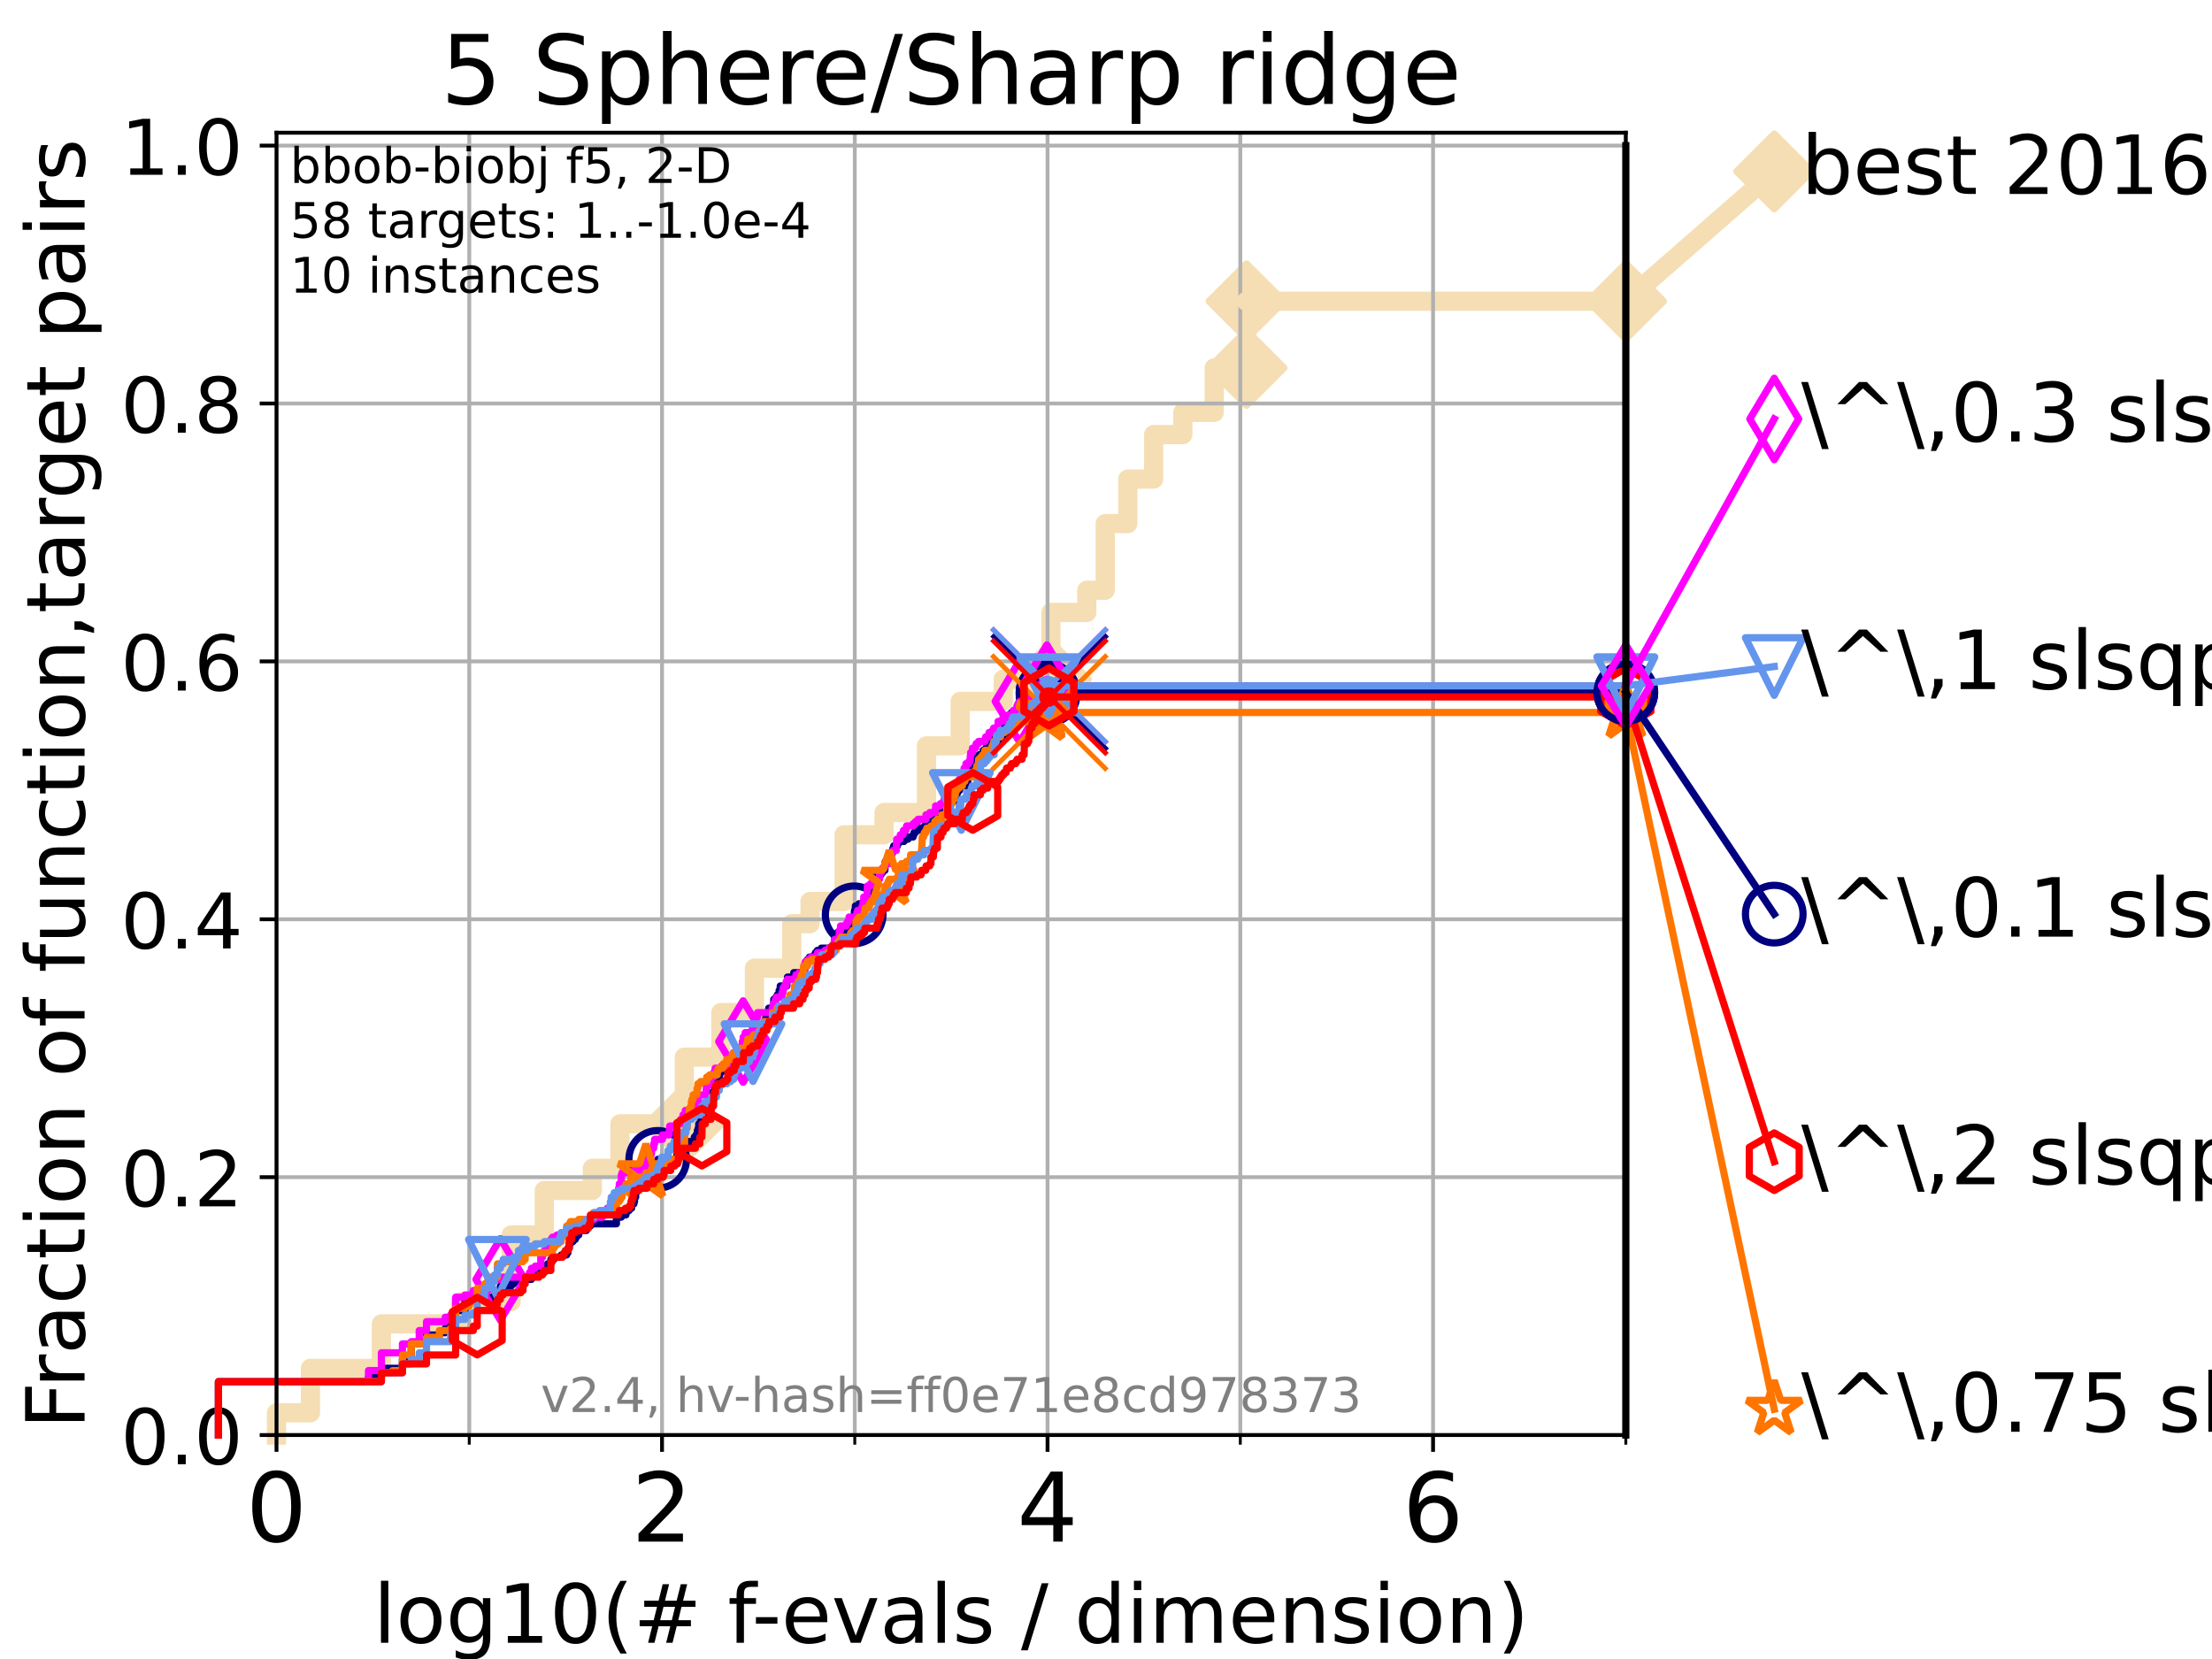 <?xml version="1.0" encoding="utf-8" standalone="no"?>
<!DOCTYPE svg PUBLIC "-//W3C//DTD SVG 1.1//EN"
  "http://www.w3.org/Graphics/SVG/1.1/DTD/svg11.dtd">
<!-- Created with matplotlib (https://matplotlib.org/) -->
<svg height="345.6pt" version="1.1" viewBox="0 0 460.8 345.6" width="460.8pt" xmlns="http://www.w3.org/2000/svg" xmlns:xlink="http://www.w3.org/1999/xlink">
 <defs>
  <style type="text/css">*{stroke-linecap:butt;stroke-linejoin:round;}</style>
 </defs>
 <g id="figure_1">
  <g id="patch_1">
   <path d="M 0 345.6 
L 460.8 345.6 
L 460.8 0 
L 0 0 
z
" style="fill:#ffffff;"/>
  </g>
  <g id="axes_1">
   <g id="patch_2">
    <path d="M 57.6 298.944 
L 338.688 298.944 
L 338.688 27.648 
L 57.6 27.648 
z
" style="fill:#ffffff;"/>
   </g>
   <g id="line2d_1">
    <path d="M 57.6 298.944 
L 57.6 294.313 
L 64.671 294.313 
L 64.671 285.05 
L 79.447 285.05 
L 79.447 275.788 
L 95.918 275.788 
L 95.918 271.157 
L 106.489 271.157 
L 106.489 257.263 
L 113.383 257.263 
L 113.383 248.001 
L 123.394 248.001 
L 123.394 243.37 
L 129.147 243.37 
L 129.147 234.107 
L 142.553 234.107 
L 142.553 220.214 
L 150.172 220.214 
L 150.172 210.951 
L 157.157 210.951 
L 157.157 201.689 
L 164.936 201.689 
L 164.936 192.426 
L 168.746 192.426 
L 168.746 187.795 
L 175.847 187.795 
L 175.847 173.901 
L 184.157 173.901 
L 184.157 169.27 
L 193 169.27 
L 193 155.377 
L 200.025 155.377 
L 200.025 146.114 
L 208.995 146.114 
L 208.995 141.483 
L 218.923 141.483 
L 218.923 127.589 
L 226.402 127.589 
L 226.402 122.958 
L 230.237 122.958 
L 230.237 109.065 
L 234.946 109.065 
L 234.946 99.802 
L 240.331 99.802 
L 240.331 90.54 
L 246.409 90.54 
L 246.409 85.909 
L 252.943 85.909 
L 252.943 76.646 
L 259.675 76.646 
L 259.675 62.753 
L 338.688 62.753 
" style="fill:none;stroke:#f5deb3;stroke-linecap:square;stroke-width:4;"/>
   </g>
   <g id="line2d_2">
    <defs>
     <path d="M 0 7.778 
L 7.778 0 
L 0 -7.778 
L -7.778 0 
z
" id="mbb9b51cc2f" style="stroke:#f5deb3;stroke-linejoin:miter;stroke-width:1.5;"/>
    </defs>
    <g>
     <use style="fill:#f5deb3;stroke:#f5deb3;stroke-linejoin:miter;stroke-width:1.5;" x="142.553" xlink:href="#mbb9b51cc2f" y="234.107"/>
     <use style="fill:#f5deb3;stroke:#f5deb3;stroke-linejoin:miter;stroke-width:1.5;" x="218.923" xlink:href="#mbb9b51cc2f" y="141.483"/>
     <use style="fill:#f5deb3;stroke:#f5deb3;stroke-linejoin:miter;stroke-width:1.5;" x="259.675" xlink:href="#mbb9b51cc2f" y="76.646"/>
     <use style="fill:#f5deb3;stroke:#f5deb3;stroke-linejoin:miter;stroke-width:1.5;" x="259.675" xlink:href="#mbb9b51cc2f" y="62.753"/>
     <use style="fill:#f5deb3;stroke:#f5deb3;stroke-linejoin:miter;stroke-width:1.5;" x="338.688" xlink:href="#mbb9b51cc2f" y="62.753"/>
    </g>
   </g>
   <g id="line2d_3">
    <path style="fill:none;stroke:#f5deb3;stroke-linecap:square;stroke-width:4;"/>
    <g/>
   </g>
   <g id="line2d_4">
    <path d="M 338.688 62.753 
L 369.608 35.706 
" style="fill:none;stroke:#f5deb3;stroke-linecap:square;stroke-width:4;"/>
    <g>
     <use style="fill:#f5deb3;stroke:#f5deb3;stroke-linejoin:miter;stroke-width:1.5;" x="338.688" xlink:href="#mbb9b51cc2f" y="62.753"/>
     <use style="fill:#f5deb3;stroke:#f5deb3;stroke-linejoin:miter;stroke-width:1.5;" x="369.608" xlink:href="#mbb9b51cc2f" y="35.706"/>
    </g>
   </g>
   <g id="matplotlib.axis_1">
    <g id="xtick_1">
     <g id="line2d_5">
      <path clip-path="url(#p3e72518338)" d="M 57.6 298.944 
L 57.6 27.648 
" style="fill:none;stroke:#b0b0b0;stroke-linecap:square;stroke-width:0.8;"/>
     </g>
     <g id="line2d_6">
      <defs>
       <path d="M 0 0 
L 0 3.5 
" id="mb1b22109ab" style="stroke:#000000;stroke-width:0.8;"/>
      </defs>
      <g>
       <use style="stroke:#000000;stroke-width:0.8;" x="57.6" xlink:href="#mb1b22109ab" y="298.944"/>
      </g>
     </g>
     <g id="text_1">
      <!-- 0 -->
      <g transform="translate(51.237 321.141)scale(0.2 -0.2)">
       <defs>
        <path d="M 31.781 66.406 
Q 24.172 66.406 20.328 58.906 
Q 16.5 51.422 16.5 36.375 
Q 16.5 21.391 20.328 13.891 
Q 24.172 6.391 31.781 6.391 
Q 39.453 6.391 43.281 13.891 
Q 47.125 21.391 47.125 36.375 
Q 47.125 51.422 43.281 58.906 
Q 39.453 66.406 31.781 66.406 
z
M 31.781 74.219 
Q 44.047 74.219 50.516 64.516 
Q 56.984 54.828 56.984 36.375 
Q 56.984 17.969 50.516 8.266 
Q 44.047 -1.422 31.781 -1.422 
Q 19.531 -1.422 13.062 8.266 
Q 6.594 17.969 6.594 36.375 
Q 6.594 54.828 13.062 64.516 
Q 19.531 74.219 31.781 74.219 
z
" id="DejaVuSans-48"/>
       </defs>
       <use xlink:href="#DejaVuSans-48"/>
      </g>
     </g>
    </g>
    <g id="xtick_2">
     <g id="line2d_7">
      <path clip-path="url(#p3e72518338)" d="M 137.911 298.944 
L 137.911 27.648 
" style="fill:none;stroke:#b0b0b0;stroke-linecap:square;stroke-width:0.8;"/>
     </g>
     <g id="line2d_8">
      <g>
       <use style="stroke:#000000;stroke-width:0.8;" x="137.911" xlink:href="#mb1b22109ab" y="298.944"/>
      </g>
     </g>
     <g id="text_2">
      <!-- 2 -->
      <g transform="translate(131.548 321.141)scale(0.2 -0.2)">
       <defs>
        <path d="M 19.188 8.297 
L 53.609 8.297 
L 53.609 0 
L 7.328 0 
L 7.328 8.297 
Q 12.938 14.109 22.625 23.891 
Q 32.328 33.688 34.812 36.531 
Q 39.547 41.844 41.422 45.531 
Q 43.312 49.219 43.312 52.781 
Q 43.312 58.594 39.234 62.25 
Q 35.156 65.922 28.609 65.922 
Q 23.969 65.922 18.812 64.312 
Q 13.672 62.703 7.812 59.422 
L 7.812 69.391 
Q 13.766 71.781 18.938 73 
Q 24.125 74.219 28.422 74.219 
Q 39.75 74.219 46.484 68.547 
Q 53.219 62.891 53.219 53.422 
Q 53.219 48.922 51.531 44.891 
Q 49.859 40.875 45.406 35.406 
Q 44.188 33.984 37.641 27.219 
Q 31.109 20.453 19.188 8.297 
z
" id="DejaVuSans-50"/>
       </defs>
       <use xlink:href="#DejaVuSans-50"/>
      </g>
     </g>
    </g>
    <g id="xtick_3">
     <g id="line2d_9">
      <path clip-path="url(#p3e72518338)" d="M 218.222 298.944 
L 218.222 27.648 
" style="fill:none;stroke:#b0b0b0;stroke-linecap:square;stroke-width:0.8;"/>
     </g>
     <g id="line2d_10">
      <g>
       <use style="stroke:#000000;stroke-width:0.8;" x="218.222" xlink:href="#mb1b22109ab" y="298.944"/>
      </g>
     </g>
     <g id="text_3">
      <!-- 4 -->
      <g transform="translate(211.859 321.141)scale(0.2 -0.2)">
       <defs>
        <path d="M 37.797 64.312 
L 12.891 25.391 
L 37.797 25.391 
z
M 35.203 72.906 
L 47.609 72.906 
L 47.609 25.391 
L 58.016 25.391 
L 58.016 17.188 
L 47.609 17.188 
L 47.609 0 
L 37.797 0 
L 37.797 17.188 
L 4.891 17.188 
L 4.891 26.703 
z
" id="DejaVuSans-52"/>
       </defs>
       <use xlink:href="#DejaVuSans-52"/>
      </g>
     </g>
    </g>
    <g id="xtick_4">
     <g id="line2d_11">
      <path clip-path="url(#p3e72518338)" d="M 298.533 298.944 
L 298.533 27.648 
" style="fill:none;stroke:#b0b0b0;stroke-linecap:square;stroke-width:0.8;"/>
     </g>
     <g id="line2d_12">
      <g>
       <use style="stroke:#000000;stroke-width:0.8;" x="298.533" xlink:href="#mb1b22109ab" y="298.944"/>
      </g>
     </g>
     <g id="text_4">
      <!-- 6 -->
      <g transform="translate(292.17 321.141)scale(0.2 -0.2)">
       <defs>
        <path d="M 33.016 40.375 
Q 26.375 40.375 22.484 35.828 
Q 18.609 31.297 18.609 23.391 
Q 18.609 15.531 22.484 10.953 
Q 26.375 6.391 33.016 6.391 
Q 39.656 6.391 43.531 10.953 
Q 47.406 15.531 47.406 23.391 
Q 47.406 31.297 43.531 35.828 
Q 39.656 40.375 33.016 40.375 
z
M 52.594 71.297 
L 52.594 62.312 
Q 48.875 64.062 45.094 64.984 
Q 41.312 65.922 37.594 65.922 
Q 27.828 65.922 22.672 59.328 
Q 17.531 52.734 16.797 39.406 
Q 19.672 43.656 24.016 45.922 
Q 28.375 48.188 33.594 48.188 
Q 44.578 48.188 50.953 41.516 
Q 57.328 34.859 57.328 23.391 
Q 57.328 12.156 50.688 5.359 
Q 44.047 -1.422 33.016 -1.422 
Q 20.359 -1.422 13.672 8.266 
Q 6.984 17.969 6.984 36.375 
Q 6.984 53.656 15.188 63.938 
Q 23.391 74.219 37.203 74.219 
Q 40.922 74.219 44.703 73.484 
Q 48.484 72.75 52.594 71.297 
z
" id="DejaVuSans-54"/>
       </defs>
       <use xlink:href="#DejaVuSans-54"/>
      </g>
     </g>
    </g>
    <g id="xtick_5">
     <g id="line2d_13">
      <path clip-path="url(#p3e72518338)" d="M 97.755 298.944 
L 97.755 27.648 
" style="fill:none;stroke:#b0b0b0;stroke-linecap:square;stroke-width:0.8;"/>
     </g>
     <g id="line2d_14">
      <defs>
       <path d="M 0 0 
L 0 2 
" id="m547f683d3b" style="stroke:#000000;stroke-width:0.6;"/>
      </defs>
      <g>
       <use style="stroke:#000000;stroke-width:0.6;" x="97.755" xlink:href="#m547f683d3b" y="298.944"/>
      </g>
     </g>
    </g>
    <g id="xtick_6">
     <g id="line2d_15">
      <path clip-path="url(#p3e72518338)" d="M 178.066 298.944 
L 178.066 27.648 
" style="fill:none;stroke:#b0b0b0;stroke-linecap:square;stroke-width:0.8;"/>
     </g>
     <g id="line2d_16">
      <g>
       <use style="stroke:#000000;stroke-width:0.6;" x="178.066" xlink:href="#m547f683d3b" y="298.944"/>
      </g>
     </g>
    </g>
    <g id="xtick_7">
     <g id="line2d_17">
      <path clip-path="url(#p3e72518338)" d="M 258.377 298.944 
L 258.377 27.648 
" style="fill:none;stroke:#b0b0b0;stroke-linecap:square;stroke-width:0.8;"/>
     </g>
     <g id="line2d_18">
      <g>
       <use style="stroke:#000000;stroke-width:0.6;" x="258.377" xlink:href="#m547f683d3b" y="298.944"/>
      </g>
     </g>
    </g>
    <g id="xtick_8">
     <g id="line2d_19">
      <path clip-path="url(#p3e72518338)" d="M 338.688 298.944 
L 338.688 27.648 
" style="fill:none;stroke:#b0b0b0;stroke-linecap:square;stroke-width:0.8;"/>
     </g>
     <g id="line2d_20">
      <g>
       <use style="stroke:#000000;stroke-width:0.6;" x="338.688" xlink:href="#m547f683d3b" y="298.944"/>
      </g>
     </g>
    </g>
    <g id="text_5">
     <!-- log10(# f-evals / dimension) -->
     <g transform="translate(77.764 342.218)scale(0.17 -0.17)">
      <defs>
       <path d="M 9.422 75.984 
L 18.406 75.984 
L 18.406 0 
L 9.422 0 
z
" id="DejaVuSans-108"/>
       <path d="M 30.609 48.391 
Q 23.391 48.391 19.188 42.75 
Q 14.984 37.109 14.984 27.297 
Q 14.984 17.484 19.156 11.844 
Q 23.344 6.203 30.609 6.203 
Q 37.797 6.203 41.984 11.859 
Q 46.188 17.531 46.188 27.297 
Q 46.188 37.016 41.984 42.703 
Q 37.797 48.391 30.609 48.391 
z
M 30.609 56 
Q 42.328 56 49.016 48.375 
Q 55.719 40.766 55.719 27.297 
Q 55.719 13.875 49.016 6.219 
Q 42.328 -1.422 30.609 -1.422 
Q 18.844 -1.422 12.172 6.219 
Q 5.516 13.875 5.516 27.297 
Q 5.516 40.766 12.172 48.375 
Q 18.844 56 30.609 56 
z
" id="DejaVuSans-111"/>
       <path d="M 45.406 27.984 
Q 45.406 37.75 41.375 43.109 
Q 37.359 48.484 30.078 48.484 
Q 22.859 48.484 18.828 43.109 
Q 14.797 37.75 14.797 27.984 
Q 14.797 18.266 18.828 12.891 
Q 22.859 7.516 30.078 7.516 
Q 37.359 7.516 41.375 12.891 
Q 45.406 18.266 45.406 27.984 
z
M 54.391 6.781 
Q 54.391 -7.172 48.188 -13.984 
Q 42 -20.797 29.203 -20.797 
Q 24.469 -20.797 20.266 -20.094 
Q 16.062 -19.391 12.109 -17.922 
L 12.109 -9.188 
Q 16.062 -11.328 19.922 -12.344 
Q 23.781 -13.375 27.781 -13.375 
Q 36.625 -13.375 41.016 -8.766 
Q 45.406 -4.156 45.406 5.172 
L 45.406 9.625 
Q 42.625 4.781 38.281 2.391 
Q 33.938 0 27.875 0 
Q 17.828 0 11.672 7.656 
Q 5.516 15.328 5.516 27.984 
Q 5.516 40.672 11.672 48.328 
Q 17.828 56 27.875 56 
Q 33.938 56 38.281 53.609 
Q 42.625 51.219 45.406 46.391 
L 45.406 54.688 
L 54.391 54.688 
z
" id="DejaVuSans-103"/>
       <path d="M 12.406 8.297 
L 28.516 8.297 
L 28.516 63.922 
L 10.984 60.406 
L 10.984 69.391 
L 28.422 72.906 
L 38.281 72.906 
L 38.281 8.297 
L 54.391 8.297 
L 54.391 0 
L 12.406 0 
z
" id="DejaVuSans-49"/>
       <path d="M 31 75.875 
Q 24.469 64.656 21.281 53.656 
Q 18.109 42.672 18.109 31.391 
Q 18.109 20.125 21.312 9.062 
Q 24.516 -2 31 -13.188 
L 23.188 -13.188 
Q 15.875 -1.703 12.234 9.375 
Q 8.594 20.453 8.594 31.391 
Q 8.594 42.281 12.203 53.312 
Q 15.828 64.359 23.188 75.875 
z
" id="DejaVuSans-40"/>
       <path d="M 51.125 44 
L 36.922 44 
L 32.812 27.688 
L 47.125 27.688 
z
M 43.797 71.781 
L 38.719 51.516 
L 52.984 51.516 
L 58.109 71.781 
L 65.922 71.781 
L 60.891 51.516 
L 76.125 51.516 
L 76.125 44 
L 58.984 44 
L 54.984 27.688 
L 70.516 27.688 
L 70.516 20.219 
L 53.078 20.219 
L 48 0 
L 40.188 0 
L 45.219 20.219 
L 30.906 20.219 
L 25.875 0 
L 18.016 0 
L 23.094 20.219 
L 7.719 20.219 
L 7.719 27.688 
L 24.906 27.688 
L 29 44 
L 13.281 44 
L 13.281 51.516 
L 30.906 51.516 
L 35.891 71.781 
z
" id="DejaVuSans-35"/>
       <path id="DejaVuSans-32"/>
       <path d="M 37.109 75.984 
L 37.109 68.5 
L 28.516 68.5 
Q 23.688 68.5 21.797 66.547 
Q 19.922 64.594 19.922 59.516 
L 19.922 54.688 
L 34.719 54.688 
L 34.719 47.703 
L 19.922 47.703 
L 19.922 0 
L 10.891 0 
L 10.891 47.703 
L 2.297 47.703 
L 2.297 54.688 
L 10.891 54.688 
L 10.891 58.5 
Q 10.891 67.625 15.141 71.797 
Q 19.391 75.984 28.609 75.984 
z
" id="DejaVuSans-102"/>
       <path d="M 4.891 31.391 
L 31.203 31.391 
L 31.203 23.391 
L 4.891 23.391 
z
" id="DejaVuSans-45"/>
       <path d="M 56.203 29.594 
L 56.203 25.203 
L 14.891 25.203 
Q 15.484 15.922 20.484 11.062 
Q 25.484 6.203 34.422 6.203 
Q 39.594 6.203 44.453 7.469 
Q 49.312 8.734 54.109 11.281 
L 54.109 2.781 
Q 49.266 0.734 44.188 -0.344 
Q 39.109 -1.422 33.891 -1.422 
Q 20.797 -1.422 13.156 6.188 
Q 5.516 13.812 5.516 26.812 
Q 5.516 40.234 12.766 48.109 
Q 20.016 56 32.328 56 
Q 43.359 56 49.781 48.891 
Q 56.203 41.797 56.203 29.594 
z
M 47.219 32.234 
Q 47.125 39.594 43.094 43.984 
Q 39.062 48.391 32.422 48.391 
Q 24.906 48.391 20.391 44.141 
Q 15.875 39.891 15.188 32.172 
z
" id="DejaVuSans-101"/>
       <path d="M 2.984 54.688 
L 12.5 54.688 
L 29.594 8.797 
L 46.688 54.688 
L 56.203 54.688 
L 35.688 0 
L 23.484 0 
z
" id="DejaVuSans-118"/>
       <path d="M 34.281 27.484 
Q 23.391 27.484 19.188 25 
Q 14.984 22.516 14.984 16.5 
Q 14.984 11.719 18.141 8.906 
Q 21.297 6.109 26.703 6.109 
Q 34.188 6.109 38.703 11.406 
Q 43.219 16.703 43.219 25.484 
L 43.219 27.484 
z
M 52.203 31.203 
L 52.203 0 
L 43.219 0 
L 43.219 8.297 
Q 40.141 3.328 35.547 0.953 
Q 30.953 -1.422 24.312 -1.422 
Q 15.922 -1.422 10.953 3.297 
Q 6 8.016 6 15.922 
Q 6 25.141 12.172 29.828 
Q 18.359 34.516 30.609 34.516 
L 43.219 34.516 
L 43.219 35.406 
Q 43.219 41.609 39.141 45 
Q 35.062 48.391 27.688 48.391 
Q 23 48.391 18.547 47.266 
Q 14.109 46.141 10.016 43.891 
L 10.016 52.203 
Q 14.938 54.109 19.578 55.047 
Q 24.219 56 28.609 56 
Q 40.484 56 46.344 49.844 
Q 52.203 43.703 52.203 31.203 
z
" id="DejaVuSans-97"/>
       <path d="M 44.281 53.078 
L 44.281 44.578 
Q 40.484 46.531 36.375 47.5 
Q 32.281 48.484 27.875 48.484 
Q 21.188 48.484 17.844 46.438 
Q 14.5 44.391 14.5 40.281 
Q 14.5 37.156 16.891 35.375 
Q 19.281 33.594 26.516 31.984 
L 29.594 31.297 
Q 39.156 29.25 43.188 25.516 
Q 47.219 21.781 47.219 15.094 
Q 47.219 7.469 41.188 3.016 
Q 35.156 -1.422 24.609 -1.422 
Q 20.219 -1.422 15.453 -0.562 
Q 10.688 0.297 5.422 2 
L 5.422 11.281 
Q 10.406 8.688 15.234 7.391 
Q 20.062 6.109 24.812 6.109 
Q 31.156 6.109 34.562 8.281 
Q 37.984 10.453 37.984 14.406 
Q 37.984 18.062 35.516 20.016 
Q 33.062 21.969 24.703 23.781 
L 21.578 24.516 
Q 13.234 26.266 9.516 29.906 
Q 5.812 33.547 5.812 39.891 
Q 5.812 47.609 11.281 51.797 
Q 16.75 56 26.812 56 
Q 31.781 56 36.172 55.266 
Q 40.578 54.547 44.281 53.078 
z
" id="DejaVuSans-115"/>
       <path d="M 25.391 72.906 
L 33.688 72.906 
L 8.297 -9.281 
L 0 -9.281 
z
" id="DejaVuSans-47"/>
       <path d="M 45.406 46.391 
L 45.406 75.984 
L 54.391 75.984 
L 54.391 0 
L 45.406 0 
L 45.406 8.203 
Q 42.578 3.328 38.25 0.953 
Q 33.938 -1.422 27.875 -1.422 
Q 17.969 -1.422 11.734 6.484 
Q 5.516 14.406 5.516 27.297 
Q 5.516 40.188 11.734 48.094 
Q 17.969 56 27.875 56 
Q 33.938 56 38.25 53.625 
Q 42.578 51.266 45.406 46.391 
z
M 14.797 27.297 
Q 14.797 17.391 18.875 11.75 
Q 22.953 6.109 30.078 6.109 
Q 37.203 6.109 41.297 11.75 
Q 45.406 17.391 45.406 27.297 
Q 45.406 37.203 41.297 42.844 
Q 37.203 48.484 30.078 48.484 
Q 22.953 48.484 18.875 42.844 
Q 14.797 37.203 14.797 27.297 
z
" id="DejaVuSans-100"/>
       <path d="M 9.422 54.688 
L 18.406 54.688 
L 18.406 0 
L 9.422 0 
z
M 9.422 75.984 
L 18.406 75.984 
L 18.406 64.594 
L 9.422 64.594 
z
" id="DejaVuSans-105"/>
       <path d="M 52 44.188 
Q 55.375 50.25 60.062 53.125 
Q 64.75 56 71.094 56 
Q 79.641 56 84.281 50.016 
Q 88.922 44.047 88.922 33.016 
L 88.922 0 
L 79.891 0 
L 79.891 32.719 
Q 79.891 40.578 77.094 44.375 
Q 74.312 48.188 68.609 48.188 
Q 61.625 48.188 57.562 43.547 
Q 53.516 38.922 53.516 30.906 
L 53.516 0 
L 44.484 0 
L 44.484 32.719 
Q 44.484 40.625 41.703 44.406 
Q 38.922 48.188 33.109 48.188 
Q 26.219 48.188 22.156 43.531 
Q 18.109 38.875 18.109 30.906 
L 18.109 0 
L 9.078 0 
L 9.078 54.688 
L 18.109 54.688 
L 18.109 46.188 
Q 21.188 51.219 25.484 53.609 
Q 29.781 56 35.688 56 
Q 41.656 56 45.828 52.969 
Q 50 49.953 52 44.188 
z
" id="DejaVuSans-109"/>
       <path d="M 54.891 33.016 
L 54.891 0 
L 45.906 0 
L 45.906 32.719 
Q 45.906 40.484 42.875 44.328 
Q 39.844 48.188 33.797 48.188 
Q 26.516 48.188 22.312 43.547 
Q 18.109 38.922 18.109 30.906 
L 18.109 0 
L 9.078 0 
L 9.078 54.688 
L 18.109 54.688 
L 18.109 46.188 
Q 21.344 51.125 25.703 53.562 
Q 30.078 56 35.797 56 
Q 45.219 56 50.047 50.172 
Q 54.891 44.344 54.891 33.016 
z
" id="DejaVuSans-110"/>
       <path d="M 8.016 75.875 
L 15.828 75.875 
Q 23.141 64.359 26.781 53.312 
Q 30.422 42.281 30.422 31.391 
Q 30.422 20.453 26.781 9.375 
Q 23.141 -1.703 15.828 -13.188 
L 8.016 -13.188 
Q 14.5 -2 17.703 9.062 
Q 20.906 20.125 20.906 31.391 
Q 20.906 42.672 17.703 53.656 
Q 14.5 64.656 8.016 75.875 
z
" id="DejaVuSans-41"/>
      </defs>
      <use xlink:href="#DejaVuSans-108"/>
      <use x="27.783" xlink:href="#DejaVuSans-111"/>
      <use x="88.965" xlink:href="#DejaVuSans-103"/>
      <use x="152.441" xlink:href="#DejaVuSans-49"/>
      <use x="216.064" xlink:href="#DejaVuSans-48"/>
      <use x="279.688" xlink:href="#DejaVuSans-40"/>
      <use x="318.701" xlink:href="#DejaVuSans-35"/>
      <use x="402.49" xlink:href="#DejaVuSans-32"/>
      <use x="434.277" xlink:href="#DejaVuSans-102"/>
      <use x="463.982" xlink:href="#DejaVuSans-45"/>
      <use x="500.066" xlink:href="#DejaVuSans-101"/>
      <use x="561.59" xlink:href="#DejaVuSans-118"/>
      <use x="620.77" xlink:href="#DejaVuSans-97"/>
      <use x="682.049" xlink:href="#DejaVuSans-108"/>
      <use x="709.832" xlink:href="#DejaVuSans-115"/>
      <use x="761.932" xlink:href="#DejaVuSans-32"/>
      <use x="793.719" xlink:href="#DejaVuSans-47"/>
      <use x="827.41" xlink:href="#DejaVuSans-32"/>
      <use x="859.197" xlink:href="#DejaVuSans-100"/>
      <use x="922.674" xlink:href="#DejaVuSans-105"/>
      <use x="950.457" xlink:href="#DejaVuSans-109"/>
      <use x="1047.869" xlink:href="#DejaVuSans-101"/>
      <use x="1109.393" xlink:href="#DejaVuSans-110"/>
      <use x="1172.771" xlink:href="#DejaVuSans-115"/>
      <use x="1224.871" xlink:href="#DejaVuSans-105"/>
      <use x="1252.654" xlink:href="#DejaVuSans-111"/>
      <use x="1313.836" xlink:href="#DejaVuSans-110"/>
      <use x="1377.215" xlink:href="#DejaVuSans-41"/>
     </g>
    </g>
   </g>
   <g id="matplotlib.axis_2">
    <g id="ytick_1">
     <g id="line2d_21">
      <path clip-path="url(#p3e72518338)" d="M 57.6 298.944 
L 338.688 298.944 
" style="fill:none;stroke:#b0b0b0;stroke-linecap:square;stroke-width:0.8;"/>
     </g>
     <g id="line2d_22">
      <defs>
       <path d="M 0 0 
L -3.5 0 
" id="ma941714693" style="stroke:#000000;stroke-width:0.8;"/>
      </defs>
      <g>
       <use style="stroke:#000000;stroke-width:0.8;" x="57.6" xlink:href="#ma941714693" y="298.944"/>
      </g>
     </g>
     <g id="text_6">
      <!-- 0.0 -->
      <g transform="translate(25.155 305.023)scale(0.16 -0.16)">
       <defs>
        <path d="M 10.688 12.406 
L 21 12.406 
L 21 0 
L 10.688 0 
z
" id="DejaVuSans-46"/>
       </defs>
       <use xlink:href="#DejaVuSans-48"/>
       <use x="63.623" xlink:href="#DejaVuSans-46"/>
       <use x="95.41" xlink:href="#DejaVuSans-48"/>
      </g>
     </g>
    </g>
    <g id="ytick_2">
     <g id="line2d_23">
      <path clip-path="url(#p3e72518338)" d="M 57.6 245.222 
L 338.688 245.222 
" style="fill:none;stroke:#b0b0b0;stroke-linecap:square;stroke-width:0.8;"/>
     </g>
     <g id="line2d_24">
      <g>
       <use style="stroke:#000000;stroke-width:0.8;" x="57.6" xlink:href="#ma941714693" y="245.222"/>
      </g>
     </g>
     <g id="text_7">
      <!-- 0.2 -->
      <g transform="translate(25.155 251.301)scale(0.16 -0.16)">
       <use xlink:href="#DejaVuSans-48"/>
       <use x="63.623" xlink:href="#DejaVuSans-46"/>
       <use x="95.41" xlink:href="#DejaVuSans-50"/>
      </g>
     </g>
    </g>
    <g id="ytick_3">
     <g id="line2d_25">
      <path clip-path="url(#p3e72518338)" d="M 57.6 191.5 
L 338.688 191.5 
" style="fill:none;stroke:#b0b0b0;stroke-linecap:square;stroke-width:0.8;"/>
     </g>
     <g id="line2d_26">
      <g>
       <use style="stroke:#000000;stroke-width:0.8;" x="57.6" xlink:href="#ma941714693" y="191.5"/>
      </g>
     </g>
     <g id="text_8">
      <!-- 0.4 -->
      <g transform="translate(25.155 197.579)scale(0.16 -0.16)">
       <use xlink:href="#DejaVuSans-48"/>
       <use x="63.623" xlink:href="#DejaVuSans-46"/>
       <use x="95.41" xlink:href="#DejaVuSans-52"/>
      </g>
     </g>
    </g>
    <g id="ytick_4">
     <g id="line2d_27">
      <path clip-path="url(#p3e72518338)" d="M 57.6 137.778 
L 338.688 137.778 
" style="fill:none;stroke:#b0b0b0;stroke-linecap:square;stroke-width:0.8;"/>
     </g>
     <g id="line2d_28">
      <g>
       <use style="stroke:#000000;stroke-width:0.8;" x="57.6" xlink:href="#ma941714693" y="137.778"/>
      </g>
     </g>
     <g id="text_9">
      <!-- 0.6 -->
      <g transform="translate(25.155 143.857)scale(0.16 -0.16)">
       <use xlink:href="#DejaVuSans-48"/>
       <use x="63.623" xlink:href="#DejaVuSans-46"/>
       <use x="95.41" xlink:href="#DejaVuSans-54"/>
      </g>
     </g>
    </g>
    <g id="ytick_5">
     <g id="line2d_29">
      <path clip-path="url(#p3e72518338)" d="M 57.6 84.056 
L 338.688 84.056 
" style="fill:none;stroke:#b0b0b0;stroke-linecap:square;stroke-width:0.8;"/>
     </g>
     <g id="line2d_30">
      <g>
       <use style="stroke:#000000;stroke-width:0.8;" x="57.6" xlink:href="#ma941714693" y="84.056"/>
      </g>
     </g>
     <g id="text_10">
      <!-- 0.8 -->
      <g transform="translate(25.155 90.135)scale(0.16 -0.16)">
       <defs>
        <path d="M 31.781 34.625 
Q 24.75 34.625 20.719 30.859 
Q 16.703 27.094 16.703 20.516 
Q 16.703 13.922 20.719 10.156 
Q 24.75 6.391 31.781 6.391 
Q 38.812 6.391 42.859 10.172 
Q 46.922 13.969 46.922 20.516 
Q 46.922 27.094 42.891 30.859 
Q 38.875 34.625 31.781 34.625 
z
M 21.922 38.812 
Q 15.578 40.375 12.031 44.719 
Q 8.5 49.078 8.5 55.328 
Q 8.5 64.062 14.719 69.141 
Q 20.953 74.219 31.781 74.219 
Q 42.672 74.219 48.875 69.141 
Q 55.078 64.062 55.078 55.328 
Q 55.078 49.078 51.531 44.719 
Q 48 40.375 41.703 38.812 
Q 48.828 37.156 52.797 32.312 
Q 56.781 27.484 56.781 20.516 
Q 56.781 9.906 50.312 4.234 
Q 43.844 -1.422 31.781 -1.422 
Q 19.734 -1.422 13.25 4.234 
Q 6.781 9.906 6.781 20.516 
Q 6.781 27.484 10.781 32.312 
Q 14.797 37.156 21.922 38.812 
z
M 18.312 54.391 
Q 18.312 48.734 21.844 45.562 
Q 25.391 42.391 31.781 42.391 
Q 38.141 42.391 41.719 45.562 
Q 45.312 48.734 45.312 54.391 
Q 45.312 60.062 41.719 63.234 
Q 38.141 66.406 31.781 66.406 
Q 25.391 66.406 21.844 63.234 
Q 18.312 60.062 18.312 54.391 
z
" id="DejaVuSans-56"/>
       </defs>
       <use xlink:href="#DejaVuSans-48"/>
       <use x="63.623" xlink:href="#DejaVuSans-46"/>
       <use x="95.41" xlink:href="#DejaVuSans-56"/>
      </g>
     </g>
    </g>
    <g id="ytick_6">
     <g id="line2d_31">
      <path clip-path="url(#p3e72518338)" d="M 57.6 30.334 
L 338.688 30.334 
" style="fill:none;stroke:#b0b0b0;stroke-linecap:square;stroke-width:0.8;"/>
     </g>
     <g id="line2d_32">
      <g>
       <use style="stroke:#000000;stroke-width:0.8;" x="57.6" xlink:href="#ma941714693" y="30.334"/>
      </g>
     </g>
     <g id="text_11">
      <!-- 1.0 -->
      <g transform="translate(25.155 36.413)scale(0.16 -0.16)">
       <use xlink:href="#DejaVuSans-49"/>
       <use x="63.623" xlink:href="#DejaVuSans-46"/>
       <use x="95.41" xlink:href="#DejaVuSans-48"/>
      </g>
     </g>
    </g>
    <g id="text_12">
     <!-- Fraction of function,target pairs -->
     <g transform="translate(17.62 297.681)rotate(-90)scale(0.17 -0.17)">
      <defs>
       <path d="M 9.812 72.906 
L 51.703 72.906 
L 51.703 64.594 
L 19.672 64.594 
L 19.672 43.109 
L 48.578 43.109 
L 48.578 34.812 
L 19.672 34.812 
L 19.672 0 
L 9.812 0 
z
" id="DejaVuSans-70"/>
       <path d="M 41.109 46.297 
Q 39.594 47.172 37.812 47.578 
Q 36.031 48 33.891 48 
Q 26.266 48 22.188 43.047 
Q 18.109 38.094 18.109 28.812 
L 18.109 0 
L 9.078 0 
L 9.078 54.688 
L 18.109 54.688 
L 18.109 46.188 
Q 20.953 51.172 25.484 53.578 
Q 30.031 56 36.531 56 
Q 37.453 56 38.578 55.875 
Q 39.703 55.766 41.062 55.516 
z
" id="DejaVuSans-114"/>
       <path d="M 48.781 52.594 
L 48.781 44.188 
Q 44.969 46.297 41.141 47.344 
Q 37.312 48.391 33.406 48.391 
Q 24.656 48.391 19.812 42.844 
Q 14.984 37.312 14.984 27.297 
Q 14.984 17.281 19.812 11.734 
Q 24.656 6.203 33.406 6.203 
Q 37.312 6.203 41.141 7.25 
Q 44.969 8.297 48.781 10.406 
L 48.781 2.094 
Q 45.016 0.344 40.984 -0.531 
Q 36.969 -1.422 32.422 -1.422 
Q 20.062 -1.422 12.781 6.344 
Q 5.516 14.109 5.516 27.297 
Q 5.516 40.672 12.859 48.328 
Q 20.219 56 33.016 56 
Q 37.156 56 41.109 55.141 
Q 45.062 54.297 48.781 52.594 
z
" id="DejaVuSans-99"/>
       <path d="M 18.312 70.219 
L 18.312 54.688 
L 36.812 54.688 
L 36.812 47.703 
L 18.312 47.703 
L 18.312 18.016 
Q 18.312 11.328 20.141 9.422 
Q 21.969 7.516 27.594 7.516 
L 36.812 7.516 
L 36.812 0 
L 27.594 0 
Q 17.188 0 13.234 3.875 
Q 9.281 7.766 9.281 18.016 
L 9.281 47.703 
L 2.688 47.703 
L 2.688 54.688 
L 9.281 54.688 
L 9.281 70.219 
z
" id="DejaVuSans-116"/>
       <path d="M 8.5 21.578 
L 8.5 54.688 
L 17.484 54.688 
L 17.484 21.922 
Q 17.484 14.156 20.5 10.266 
Q 23.531 6.391 29.594 6.391 
Q 36.859 6.391 41.078 11.031 
Q 45.312 15.672 45.312 23.688 
L 45.312 54.688 
L 54.297 54.688 
L 54.297 0 
L 45.312 0 
L 45.312 8.406 
Q 42.047 3.422 37.719 1 
Q 33.406 -1.422 27.688 -1.422 
Q 18.266 -1.422 13.375 4.438 
Q 8.5 10.297 8.5 21.578 
z
M 31.109 56 
z
" id="DejaVuSans-117"/>
       <path d="M 11.719 12.406 
L 22.016 12.406 
L 22.016 4 
L 14.016 -11.625 
L 7.719 -11.625 
L 11.719 4 
z
" id="DejaVuSans-44"/>
       <path d="M 18.109 8.203 
L 18.109 -20.797 
L 9.078 -20.797 
L 9.078 54.688 
L 18.109 54.688 
L 18.109 46.391 
Q 20.953 51.266 25.266 53.625 
Q 29.594 56 35.594 56 
Q 45.562 56 51.781 48.094 
Q 58.016 40.188 58.016 27.297 
Q 58.016 14.406 51.781 6.484 
Q 45.562 -1.422 35.594 -1.422 
Q 29.594 -1.422 25.266 0.953 
Q 20.953 3.328 18.109 8.203 
z
M 48.688 27.297 
Q 48.688 37.203 44.609 42.844 
Q 40.531 48.484 33.406 48.484 
Q 26.266 48.484 22.188 42.844 
Q 18.109 37.203 18.109 27.297 
Q 18.109 17.391 22.188 11.75 
Q 26.266 6.109 33.406 6.109 
Q 40.531 6.109 44.609 11.75 
Q 48.688 17.391 48.688 27.297 
z
" id="DejaVuSans-112"/>
      </defs>
      <use xlink:href="#DejaVuSans-70"/>
      <use x="50.27" xlink:href="#DejaVuSans-114"/>
      <use x="91.383" xlink:href="#DejaVuSans-97"/>
      <use x="152.662" xlink:href="#DejaVuSans-99"/>
      <use x="207.643" xlink:href="#DejaVuSans-116"/>
      <use x="246.852" xlink:href="#DejaVuSans-105"/>
      <use x="274.635" xlink:href="#DejaVuSans-111"/>
      <use x="335.816" xlink:href="#DejaVuSans-110"/>
      <use x="399.195" xlink:href="#DejaVuSans-32"/>
      <use x="430.982" xlink:href="#DejaVuSans-111"/>
      <use x="492.164" xlink:href="#DejaVuSans-102"/>
      <use x="527.369" xlink:href="#DejaVuSans-32"/>
      <use x="559.156" xlink:href="#DejaVuSans-102"/>
      <use x="594.361" xlink:href="#DejaVuSans-117"/>
      <use x="657.74" xlink:href="#DejaVuSans-110"/>
      <use x="721.119" xlink:href="#DejaVuSans-99"/>
      <use x="776.1" xlink:href="#DejaVuSans-116"/>
      <use x="815.309" xlink:href="#DejaVuSans-105"/>
      <use x="843.092" xlink:href="#DejaVuSans-111"/>
      <use x="904.273" xlink:href="#DejaVuSans-110"/>
      <use x="967.652" xlink:href="#DejaVuSans-44"/>
      <use x="999.439" xlink:href="#DejaVuSans-116"/>
      <use x="1038.648" xlink:href="#DejaVuSans-97"/>
      <use x="1099.928" xlink:href="#DejaVuSans-114"/>
      <use x="1139.291" xlink:href="#DejaVuSans-103"/>
      <use x="1202.768" xlink:href="#DejaVuSans-101"/>
      <use x="1264.291" xlink:href="#DejaVuSans-116"/>
      <use x="1303.5" xlink:href="#DejaVuSans-32"/>
      <use x="1335.287" xlink:href="#DejaVuSans-112"/>
      <use x="1398.764" xlink:href="#DejaVuSans-97"/>
      <use x="1460.043" xlink:href="#DejaVuSans-105"/>
      <use x="1487.826" xlink:href="#DejaVuSans-114"/>
      <use x="1528.939" xlink:href="#DejaVuSans-115"/>
     </g>
    </g>
   </g>
   <g id="line2d_33">
    <defs>
     <path d="M 0 1.5 
C 0.398 1.5 0.779 1.342 1.061 1.061 
C 1.342 0.779 1.5 0.398 1.5 0 
C 1.5 -0.398 1.342 -0.779 1.061 -1.061 
C 0.779 -1.342 0.398 -1.5 0 -1.5 
C -0.398 -1.5 -0.779 -1.342 -1.061 -1.061 
C -1.342 -0.779 -1.5 -0.398 -1.5 0 
C -1.5 0.398 -1.342 0.779 -1.061 1.061 
C -0.779 1.342 -0.398 1.5 0 1.5 
z
" id="m5cc5758bb9" style="stroke:#f5deb3;"/>
    </defs>
    <g>
     <use style="fill:#f5deb3;stroke:#f5deb3;" x="259.675" xlink:href="#m5cc5758bb9" y="62.753"/>
     <use style="fill:#f5deb3;stroke:#f5deb3;" x="259.675" xlink:href="#m5cc5758bb9" y="62.753"/>
    </g>
   </g>
   <g id="line2d_34">
    <defs>
     <path d="M 0 1.5 
C 0.398 1.5 0.779 1.342 1.061 1.061 
C 1.342 0.779 1.5 0.398 1.5 0 
C 1.5 -0.398 1.342 -0.779 1.061 -1.061 
C 0.779 -1.342 0.398 -1.5 0 -1.5 
C -0.398 -1.5 -0.779 -1.342 -1.061 -1.061 
C -1.342 -0.779 -1.5 -0.398 -1.5 0 
C -1.5 0.398 -1.342 0.779 -1.061 1.061 
C -0.779 1.342 -0.398 1.5 0 1.5 
z
" id="m03c4426943" style="stroke:#000080;"/>
    </defs>
    <g>
     <use style="fill:#000080;stroke:#000080;" x="218.325" xlink:href="#m03c4426943" y="144.262"/>
     <use style="fill:#000080;stroke:#000080;" x="218.325" xlink:href="#m03c4426943" y="144.262"/>
    </g>
   </g>
   <g id="line2d_35">
    <path d="M 45.512 298.944 
L 45.512 287.829 
L 76.759 287.829 
L 76.759 286.903 
L 79.447 286.903 
L 79.447 285.05 
L 83.83 285.05 
L 83.83 283.198 
L 85.667 283.198 
L 85.667 279.956 
L 87.33 279.956 
L 87.33 279.493 
L 88.847 279.493 
L 88.847 278.104 
L 91.535 278.104 
L 91.535 277.64 
L 92.738 277.64 
L 92.738 276.714 
L 93.864 276.714 
L 93.864 275.788 
L 94.921 275.788 
L 94.921 273.009 
L 96.861 273.009 
L 96.861 271.157 
L 97.755 271.157 
L 97.755 270.694 
L 102.331 270.694 
L 102.331 270.231 
L 102.989 270.231 
L 102.989 269.767 
L 104.235 269.767 
L 104.235 267.915 
L 106.489 267.915 
L 106.489 267.452 
L 107.009 267.452 
L 107.009 266.989 
L 108.484 266.989 
L 108.484 266.526 
L 110.694 266.526 
L 110.694 265.599 
L 111.105 265.599 
L 111.105 264.673 
L 111.506 264.673 
L 111.506 264.21 
L 113.383 264.21 
L 113.383 263.747 
L 114.08 263.747 
L 114.08 263.284 
L 114.751 263.284 
L 114.751 262.357 
L 115.397 262.357 
L 115.397 261.894 
L 116.914 261.894 
L 116.914 261.431 
L 118.04 261.431 
L 118.04 260.968 
L 118.31 260.968 
L 118.31 260.042 
L 118.577 260.042 
L 118.577 259.116 
L 118.839 259.116 
L 118.839 258.653 
L 119.352 258.653 
L 119.352 258.189 
L 119.85 258.189 
L 119.85 257.726 
L 120.094 257.726 
L 120.094 257.263 
L 120.572 257.263 
L 120.572 256.337 
L 122.148 256.337 
L 122.148 255.874 
L 122.362 255.874 
L 122.362 255.411 
L 122.989 255.411 
L 122.989 254.948 
L 128.411 254.948 
L 128.411 253.558 
L 129.433 253.558 
L 129.433 253.095 
L 130.398 253.095 
L 130.398 252.632 
L 130.532 252.632 
L 130.532 252.169 
L 131.056 252.169 
L 131.056 251.706 
L 131.566 251.706 
L 131.566 250.779 
L 132.06 250.779 
L 132.06 250.316 
L 132.182 250.316 
L 132.182 249.39 
L 132.423 249.39 
L 132.423 248.464 
L 132.542 248.464 
L 132.542 247.538 
L 133.125 247.538 
L 133.125 246.611 
L 134.019 246.611 
L 134.019 245.685 
L 135.382 245.685 
L 135.382 243.833 
L 136.073 243.833 
L 136.073 243.37 
L 136.457 243.37 
L 136.457 242.443 
L 137.016 242.443 
L 137.016 241.517 
L 141.018 241.517 
L 141.018 240.591 
L 141.163 240.591 
L 141.163 240.128 
L 141.307 240.128 
L 141.307 239.201 
L 143.144 239.201 
L 143.209 237.812 
L 144.63 237.812 
L 144.63 236.886 
L 144.982 236.886 
L 144.982 236.423 
L 145.27 236.423 
L 145.27 235.496 
L 145.441 235.496 
L 145.441 235.033 
L 145.554 235.033 
L 145.554 234.107 
L 145.888 234.107 
L 145.888 233.644 
L 146.107 233.644 
L 146.107 232.718 
L 146.538 232.718 
L 146.538 232.255 
L 147.369 232.255 
L 147.369 231.792 
L 147.67 231.792 
L 147.77 229.939 
L 147.868 229.939 
L 147.868 229.013 
L 148.064 229.013 
L 148.064 228.087 
L 148.258 228.087 
L 148.258 227.623 
L 148.873 227.623 
L 148.873 226.697 
L 149.287 226.697 
L 149.378 225.308 
L 149.513 225.308 
L 149.513 224.845 
L 149.647 224.845 
L 149.647 224.382 
L 149.868 224.382 
L 149.868 223.455 
L 150.258 223.455 
L 150.258 222.992 
L 151.936 222.992 
L 151.936 222.066 
L 152.55 222.066 
L 152.55 221.14 
L 152.922 221.14 
L 152.922 220.214 
L 153.925 220.214 
L 153.925 219.287 
L 154.741 219.287 
L 154.741 218.361 
L 155.005 218.361 
L 155.005 217.898 
L 155.521 217.898 
L 155.521 217.435 
L 156.658 217.435 
L 156.658 216.509 
L 156.895 216.509 
L 156.895 216.045 
L 158.277 216.045 
L 158.277 215.119 
L 158.573 215.119 
L 158.573 214.656 
L 158.89 214.656 
L 158.994 213.73 
L 159.098 213.73 
L 159.098 213.267 
L 159.406 213.267 
L 159.406 212.34 
L 159.558 212.34 
L 159.558 211.877 
L 159.808 211.877 
L 159.808 210.951 
L 160.128 210.951 
L 160.128 210.025 
L 161.146 210.025 
L 161.192 208.172 
L 161.668 208.172 
L 161.668 207.709 
L 161.912 207.709 
L 161.912 207.246 
L 162.303 207.246 
L 162.303 206.32 
L 162.539 206.32 
L 162.539 205.394 
L 163.926 205.394 
L 163.926 204.467 
L 164.044 204.467 
L 164.044 203.541 
L 165.339 203.541 
L 165.357 202.615 
L 167.353 202.615 
L 167.353 202.152 
L 167.625 202.152 
L 167.72 201.226 
L 168.156 201.226 
L 168.248 199.836 
L 168.627 199.836 
L 168.627 199.373 
L 169.645 199.373 
L 169.645 198.91 
L 169.884 198.91 
L 169.884 198.447 
L 170.256 198.447 
L 170.256 197.984 
L 171.082 197.984 
L 171.082 197.521 
L 173.711 197.521 
L 173.711 196.594 
L 173.823 196.594 
L 173.933 195.205 
L 174.197 195.205 
L 174.197 194.742 
L 174.413 194.742 
L 174.413 194.279 
L 175.067 194.279 
L 175.067 193.816 
L 176.054 193.816 
L 176.054 193.353 
L 176.801 193.353 
L 176.801 192.889 
L 177.794 192.889 
L 177.838 191.5 
L 177.935 191.5 
L 177.996 189.648 
L 178.188 189.648 
L 178.188 188.721 
L 178.942 188.721 
L 178.942 188.258 
L 180.908 188.258 
L 180.908 187.332 
L 181.505 187.332 
L 181.598 186.406 
L 181.627 186.406 
L 181.726 184.09 
L 181.832 184.09 
L 181.832 183.627 
L 181.972 183.627 
L 182.013 182.238 
L 183.525 182.238 
L 183.525 181.775 
L 183.859 181.775 
L 183.859 181.311 
L 184.347 181.311 
L 184.419 179.459 
L 184.986 179.459 
L 184.986 178.996 
L 185.322 178.996 
L 185.391 177.606 
L 186.016 177.606 
L 186.016 176.68 
L 186.17 176.68 
L 186.17 176.217 
L 186.947 176.217 
L 186.947 175.754 
L 187.166 175.754 
L 187.166 175.291 
L 188.312 175.291 
L 188.312 174.828 
L 189.135 174.828 
L 189.135 174.365 
L 190.22 174.365 
L 190.22 173.901 
L 190.384 173.901 
L 190.384 173.438 
L 190.708 173.438 
L 190.708 172.975 
L 191.359 172.975 
L 191.359 172.512 
L 192.611 172.512 
L 192.611 172.049 
L 194.028 172.049 
L 194.028 171.123 
L 194.459 171.123 
L 194.459 170.66 
L 194.619 170.66 
L 194.619 169.733 
L 194.823 169.733 
L 194.85 168.807 
L 195.439 168.807 
L 195.439 168.344 
L 196.174 168.344 
L 196.174 167.881 
L 196.477 167.881 
L 196.477 167.418 
L 197.488 167.418 
L 197.488 166.955 
L 198.677 166.955 
L 198.677 166.492 
L 199.292 166.492 
L 199.328 165.102 
L 199.556 165.102 
L 199.556 164.639 
L 199.916 164.639 
L 199.924 163.713 
L 201.476 163.713 
L 201.476 162.787 
L 201.63 162.787 
L 201.711 160.934 
L 201.816 160.934 
L 201.859 159.545 
L 203.314 159.545 
L 203.314 158.618 
L 203.434 158.618 
L 203.536 157.692 
L 203.94 157.692 
L 203.94 157.229 
L 204.797 157.229 
L 204.797 156.303 
L 205.34 156.303 
L 205.34 155.84 
L 205.78 155.84 
L 205.78 155.377 
L 205.955 155.377 
L 205.955 154.914 
L 206.926 154.914 
L 206.926 153.987 
L 207.196 153.987 
L 207.196 153.524 
L 207.405 153.524 
L 207.515 152.598 
L 208.791 152.598 
L 208.791 152.135 
L 209.221 152.135 
L 209.268 151.209 
L 209.468 151.209 
L 209.468 150.745 
L 209.708 150.745 
L 209.708 150.282 
L 210.084 150.282 
L 210.084 149.819 
L 210.416 149.819 
L 210.416 149.356 
L 210.655 149.356 
L 210.704 148.43 
L 211.848 148.43 
L 211.848 147.967 
L 214.451 147.967 
L 214.451 147.04 
L 216.453 147.04 
L 216.453 146.577 
L 217.436 146.577 
L 217.436 146.114 
L 217.878 146.114 
L 217.878 145.651 
L 218.016 145.651 
L 218.072 144.725 
L 218.325 144.725 
L 218.325 144.262 
L 338.688 144.262 
L 338.688 144.262 
" style="fill:none;stroke:#000080;stroke-linecap:square;stroke-width:1.5;"/>
   </g>
   <g id="line2d_36">
    <defs>
     <path d="M 0 6 
C 1.591 6 3.117 5.368 4.243 4.243 
C 5.368 3.117 6 1.591 6 0 
C 6 -1.591 5.368 -3.117 4.243 -4.243 
C 3.117 -5.368 1.591 -6 0 -6 
C -1.591 -6 -3.117 -5.368 -4.243 -4.243 
C -5.368 -3.117 -6 -1.591 -6 0 
C -6 1.591 -5.368 3.117 -4.243 4.243 
C -3.117 5.368 -1.591 6 0 6 
z
" id="md67c6eb123" style="stroke:#000080;stroke-width:1.5;"/>
    </defs>
    <g>
     <use style="fill-opacity:0;stroke:#000080;stroke-width:1.5;" x="137.016" xlink:href="#md67c6eb123" y="241.517"/>
     <use style="fill-opacity:0;stroke:#000080;stroke-width:1.5;" x="177.935" xlink:href="#md67c6eb123" y="190.574"/>
     <use style="fill-opacity:0;stroke:#000080;stroke-width:1.5;" x="218.325" xlink:href="#md67c6eb123" y="144.725"/>
     <use style="fill-opacity:0;stroke:#000080;stroke-width:1.5;" x="218.325" xlink:href="#md67c6eb123" y="144.262"/>
     <use style="fill-opacity:0;stroke:#000080;stroke-width:1.5;" x="218.325" xlink:href="#md67c6eb123" y="144.262"/>
     <use style="fill-opacity:0;stroke:#000080;stroke-width:1.5;" x="338.688" xlink:href="#md67c6eb123" y="144.262"/>
    </g>
   </g>
   <g id="line2d_37">
    <path style="fill:none;stroke:#000080;stroke-linecap:square;stroke-width:1.5;"/>
    <g/>
   </g>
   <g id="line2d_38">
    <path clip-path="url(#p3e72518338)" d="M 218.651 144.262 
" style="fill:none;stroke:#000080;stroke-linecap:square;stroke-width:1.5;"/>
    <defs>
     <path d="M -12 12 
L 12 -12 
M -12 -12 
L 12 12 
" id="m717748007f" style="stroke:#000080;"/>
    </defs>
    <g clip-path="url(#p3e72518338)">
     <use style="fill:#000080;stroke:#000080;" x="218.651" xlink:href="#m717748007f" y="144.262"/>
    </g>
   </g>
   <g id="line2d_39">
    <defs>
     <path d="M 0 1.5 
C 0.398 1.5 0.779 1.342 1.061 1.061 
C 1.342 0.779 1.5 0.398 1.5 0 
C 1.5 -0.398 1.342 -0.779 1.061 -1.061 
C 0.779 -1.342 0.398 -1.5 0 -1.5 
C -0.398 -1.5 -0.779 -1.342 -1.061 -1.061 
C -1.342 -0.779 -1.5 -0.398 -1.5 0 
C -1.5 0.398 -1.342 0.779 -1.061 1.061 
C -0.779 1.342 -0.398 1.5 0 1.5 
z
" id="mf86fa9b220" style="stroke:#ff00ff;"/>
    </defs>
    <g>
     <use style="fill:#ff00ff;stroke:#ff00ff;" x="218.081" xlink:href="#mf86fa9b220" y="142.872"/>
     <use style="fill:#ff00ff;stroke:#ff00ff;" x="218.081" xlink:href="#mf86fa9b220" y="142.872"/>
    </g>
   </g>
   <g id="line2d_40">
    <path d="M 45.512 298.944 
L 45.512 287.829 
L 76.759 287.829 
L 76.759 285.514 
L 79.447 285.514 
L 79.447 281.809 
L 83.83 281.809 
L 83.83 279.956 
L 85.667 279.956 
L 85.667 279.493 
L 87.33 279.493 
L 87.33 277.177 
L 88.847 277.177 
L 88.847 275.325 
L 92.738 275.325 
L 92.738 274.399 
L 93.864 274.399 
L 93.864 273.935 
L 94.921 273.935 
L 94.921 270.231 
L 96.861 270.231 
L 96.861 269.767 
L 98.606 269.767 
L 98.606 268.841 
L 101.647 268.841 
L 101.647 266.989 
L 102.331 266.989 
L 102.331 266.526 
L 104.235 266.526 
L 104.235 266.062 
L 110.274 266.062 
L 110.274 265.136 
L 110.694 265.136 
L 110.694 264.21 
L 111.506 264.21 
L 111.506 263.747 
L 112.656 263.747 
L 112.656 261.894 
L 113.023 261.894 
L 113.023 260.968 
L 113.383 260.968 
L 113.383 260.505 
L 114.08 260.505 
L 114.08 260.042 
L 114.419 260.042 
L 114.419 259.116 
L 114.751 259.116 
L 114.751 258.189 
L 115.077 258.189 
L 115.077 257.726 
L 116.02 257.726 
L 116.02 257.263 
L 116.914 257.263 
L 116.914 256.8 
L 119.603 256.8 
L 119.603 256.337 
L 120.572 256.337 
L 120.572 255.874 
L 120.806 255.874 
L 120.806 254.948 
L 122.782 254.948 
L 122.782 254.021 
L 123.791 254.021 
L 123.791 253.558 
L 125.471 253.558 
L 125.471 253.095 
L 126.338 253.095 
L 126.338 252.169 
L 126.507 252.169 
L 126.507 251.706 
L 127.485 251.706 
L 127.485 250.779 
L 128.108 250.779 
L 128.108 249.853 
L 128.411 249.853 
L 128.411 248.464 
L 128.856 248.464 
L 128.856 247.538 
L 129.002 247.538 
L 129.002 246.611 
L 129.433 246.611 
L 129.433 244.759 
L 129.574 244.759 
L 129.574 244.296 
L 131.938 244.296 
L 131.938 243.833 
L 134.128 243.833 
L 134.128 243.37 
L 134.556 243.37 
L 134.556 241.98 
L 134.974 241.98 
L 134.974 241.054 
L 135.382 241.054 
L 135.382 240.591 
L 135.682 240.591 
L 135.78 239.201 
L 136.17 239.201 
L 136.17 238.275 
L 136.362 238.275 
L 136.362 237.349 
L 137.998 237.349 
L 137.998 236.423 
L 139.414 236.423 
L 139.494 234.57 
L 140.871 234.57 
L 140.871 234.107 
L 141.802 234.107 
L 141.802 233.181 
L 142.284 233.181 
L 142.284 232.255 
L 142.753 232.255 
L 142.753 231.328 
L 143.903 231.328 
L 143.903 230.865 
L 144.865 230.865 
L 144.865 229.939 
L 145.098 229.939 
L 145.098 229.476 
L 145.441 229.476 
L 145.441 228.55 
L 145.554 228.55 
L 145.554 228.087 
L 147.062 228.087 
L 147.165 226.234 
L 147.52 226.234 
L 147.52 225.771 
L 148.064 225.771 
L 148.113 224.382 
L 148.639 224.382 
L 148.639 223.455 
L 148.873 223.455 
L 148.966 222.529 
L 150.301 222.529 
L 150.301 222.066 
L 152.474 222.066 
L 152.474 221.14 
L 152.737 221.14 
L 152.774 219.287 
L 153.68 219.287 
L 153.68 218.361 
L 154.473 218.361 
L 154.473 217.898 
L 154.641 217.898 
L 154.641 216.972 
L 154.807 216.972 
L 154.807 216.045 
L 155.232 216.045 
L 155.232 215.119 
L 156.718 215.119 
L 156.718 214.193 
L 157.041 214.193 
L 157.099 212.804 
L 157.301 212.804 
L 157.301 211.877 
L 157.81 211.877 
L 157.81 210.951 
L 160.845 210.951 
L 160.845 210.025 
L 161.054 210.025 
L 161.054 209.099 
L 161.511 209.099 
L 161.511 208.172 
L 161.801 208.172 
L 161.801 207.709 
L 162.896 207.709 
L 162.896 206.783 
L 163.103 206.783 
L 163.103 205.857 
L 163.389 205.857 
L 163.389 205.394 
L 163.769 205.394 
L 163.769 204.467 
L 164.024 204.467 
L 164.024 204.004 
L 165.803 204.004 
L 165.803 203.078 
L 166.477 203.078 
L 166.477 202.615 
L 167.561 202.615 
L 167.64 200.762 
L 167.767 200.762 
L 167.767 200.299 
L 168.385 200.299 
L 168.385 199.836 
L 168.938 199.836 
L 168.938 199.373 
L 170.16 199.373 
L 170.16 198.91 
L 170.297 198.91 
L 170.297 198.447 
L 171.821 198.447 
L 171.821 197.984 
L 172.566 197.984 
L 172.566 197.521 
L 173.778 197.521 
L 173.778 196.131 
L 173.911 196.131 
L 173.911 195.668 
L 174.796 195.668 
L 174.848 193.816 
L 175.098 193.816 
L 175.098 192.889 
L 176.277 192.889 
L 176.277 192.426 
L 176.555 192.426 
L 176.555 191.963 
L 176.857 191.963 
L 176.876 191.037 
L 178.488 191.037 
L 178.488 190.111 
L 178.658 190.111 
L 178.658 189.648 
L 179.465 189.648 
L 179.465 189.184 
L 179.609 189.184 
L 179.609 188.721 
L 179.792 188.721 
L 179.792 187.795 
L 179.925 187.795 
L 179.925 186.869 
L 180.617 186.869 
L 180.7 184.553 
L 181.333 184.553 
L 181.333 184.09 
L 182.689 184.09 
L 182.689 183.164 
L 183.216 183.164 
L 183.248 181.775 
L 183.62 181.775 
L 183.62 181.311 
L 183.822 181.311 
L 183.822 180.848 
L 184.255 180.848 
L 184.255 180.385 
L 184.401 180.385 
L 184.401 179.922 
L 185.224 179.922 
L 185.224 178.996 
L 185.562 178.996 
L 185.562 178.533 
L 185.687 178.533 
L 185.788 177.606 
L 186.049 177.606 
L 186.049 177.143 
L 186.731 177.143 
L 186.778 174.828 
L 187.448 174.828 
L 187.544 173.901 
L 188.117 173.901 
L 188.21 172.975 
L 188.752 172.975 
L 188.851 172.049 
L 190.241 172.049 
L 190.241 171.586 
L 190.733 171.586 
L 190.733 171.123 
L 191.248 171.123 
L 191.248 170.66 
L 192.896 170.66 
L 192.896 169.733 
L 193.686 169.733 
L 193.686 169.27 
L 194.86 169.27 
L 194.9 167.881 
L 195.885 167.881 
L 195.885 167.418 
L 196.525 167.418 
L 196.525 166.955 
L 196.688 166.955 
L 196.688 166.492 
L 196.828 166.492 
L 196.828 166.028 
L 197.845 166.028 
L 197.845 165.565 
L 198.562 165.565 
L 198.656 164.176 
L 199.436 164.176 
L 199.436 163.25 
L 199.834 163.25 
L 199.834 162.323 
L 200.542 162.323 
L 200.648 160.934 
L 200.838 160.934 
L 200.838 160.008 
L 201.223 160.008 
L 201.223 159.082 
L 201.814 159.082 
L 201.814 158.618 
L 202.076 158.618 
L 202.153 157.229 
L 202.196 157.229 
L 202.196 156.766 
L 202.581 156.766 
L 202.581 155.84 
L 203.244 155.84 
L 203.343 154.914 
L 203.847 154.914 
L 203.847 154.45 
L 205.201 154.45 
L 205.302 153.524 
L 205.891 153.524 
L 205.891 153.061 
L 206.029 153.061 
L 206.029 152.598 
L 206.749 152.598 
L 206.749 152.135 
L 206.976 152.135 
L 206.976 151.672 
L 207.761 151.672 
L 207.761 151.209 
L 207.913 151.209 
L 207.919 150.282 
L 208.8 150.282 
L 208.8 149.819 
L 208.952 149.819 
L 208.952 149.356 
L 210.096 149.356 
L 210.096 148.893 
L 210.974 148.893 
L 210.974 148.43 
L 211.116 148.43 
L 211.116 147.967 
L 211.845 147.967 
L 211.845 147.04 
L 212.046 147.04 
L 212.046 146.577 
L 212.404 146.577 
L 212.404 146.114 
L 216.141 146.114 
L 216.141 145.651 
L 216.753 145.651 
L 216.753 145.188 
L 217.533 145.188 
L 217.533 144.262 
L 217.672 144.262 
L 217.672 143.799 
L 217.878 143.799 
L 217.878 143.336 
L 218.081 143.336 
L 218.081 142.872 
L 338.688 142.872 
L 338.688 142.872 
" style="fill:none;stroke:#ff00ff;stroke-linecap:square;stroke-width:1.5;"/>
   </g>
   <g id="line2d_41">
    <defs>
     <path d="M 0 8.485 
L 5.091 0 
L 0 -8.485 
L -5.091 0 
z
" id="md83245f975" style="stroke:#ff00ff;stroke-linejoin:miter;stroke-width:1.5;"/>
    </defs>
    <g>
     <use style="fill-opacity:0;stroke:#ff00ff;stroke-linejoin:miter;stroke-width:1.5;" x="104.235" xlink:href="#md83245f975" y="266.526"/>
     <use style="fill-opacity:0;stroke:#ff00ff;stroke-linejoin:miter;stroke-width:1.5;" x="154.807" xlink:href="#md83245f975" y="216.972"/>
     <use style="fill-opacity:0;stroke:#ff00ff;stroke-linejoin:miter;stroke-width:1.5;" x="212.404" xlink:href="#md83245f975" y="146.114"/>
     <use style="fill-opacity:0;stroke:#ff00ff;stroke-linejoin:miter;stroke-width:1.5;" x="218.081" xlink:href="#md83245f975" y="142.872"/>
     <use style="fill-opacity:0;stroke:#ff00ff;stroke-linejoin:miter;stroke-width:1.5;" x="218.081" xlink:href="#md83245f975" y="142.872"/>
     <use style="fill-opacity:0;stroke:#ff00ff;stroke-linejoin:miter;stroke-width:1.5;" x="338.688" xlink:href="#md83245f975" y="142.872"/>
    </g>
   </g>
   <g id="line2d_42">
    <path style="fill:none;stroke:#ff00ff;stroke-linecap:square;stroke-width:1.5;"/>
    <g/>
   </g>
   <g id="line2d_43">
    <path clip-path="url(#p3e72518338)" d="M 218.619 142.872 
" style="fill:none;stroke:#ff00ff;stroke-linecap:square;stroke-width:1.5;"/>
    <defs>
     <path d="M -12 12 
L 12 -12 
M -12 -12 
L 12 12 
" id="ma2835dcfdb" style="stroke:#ff00ff;"/>
    </defs>
    <g clip-path="url(#p3e72518338)">
     <use style="fill:#ff00ff;stroke:#ff00ff;" x="218.619" xlink:href="#ma2835dcfdb" y="142.872"/>
    </g>
   </g>
   <g id="line2d_44">
    <defs>
     <path d="M 0 1.5 
C 0.398 1.5 0.779 1.342 1.061 1.061 
C 1.342 0.779 1.5 0.398 1.5 0 
C 1.5 -0.398 1.342 -0.779 1.061 -1.061 
C 0.779 -1.342 0.398 -1.5 0 -1.5 
C -0.398 -1.5 -0.779 -1.342 -1.061 -1.061 
C -1.342 -0.779 -1.5 -0.398 -1.5 0 
C -1.5 0.398 -1.342 0.779 -1.061 1.061 
C -0.779 1.342 -0.398 1.5 0 1.5 
z
" id="mc8a720e784" style="stroke:#ff7500;"/>
    </defs>
    <g>
     <use style="fill:#ff7500;stroke:#ff7500;" x="217.724" xlink:href="#mc8a720e784" y="148.43"/>
     <use style="fill:#ff7500;stroke:#ff7500;" x="217.724" xlink:href="#mc8a720e784" y="148.43"/>
    </g>
   </g>
   <g id="line2d_45">
    <path d="M 45.512 298.944 
L 45.512 287.829 
L 79.447 287.829 
L 79.447 285.977 
L 81.776 285.977 
L 81.776 285.514 
L 83.83 285.514 
L 83.83 282.272 
L 85.667 282.272 
L 85.667 279.956 
L 88.847 279.956 
L 88.847 278.567 
L 91.535 278.567 
L 91.535 277.177 
L 93.864 277.177 
L 93.864 276.714 
L 94.921 276.714 
L 94.921 272.546 
L 96.861 272.546 
L 96.861 272.083 
L 97.755 272.083 
L 97.755 271.157 
L 98.606 271.157 
L 98.606 270.694 
L 99.418 270.694 
L 99.418 268.378 
L 100.935 268.378 
L 100.935 267.452 
L 101.647 267.452 
L 101.647 266.062 
L 103.623 266.062 
L 103.623 263.284 
L 104.826 263.284 
L 104.826 262.821 
L 108.949 262.821 
L 108.949 262.357 
L 109.402 262.357 
L 109.402 260.968 
L 115.077 260.968 
L 115.077 260.042 
L 115.397 260.042 
L 115.397 259.579 
L 115.711 259.579 
L 115.711 259.116 
L 116.323 259.116 
L 116.323 258.653 
L 116.914 258.653 
L 116.914 257.726 
L 117.203 257.726 
L 117.203 257.263 
L 117.765 257.263 
L 117.765 256.8 
L 118.04 256.8 
L 118.04 255.411 
L 118.577 255.411 
L 118.577 254.948 
L 118.839 254.948 
L 118.839 254.484 
L 120.572 254.484 
L 120.572 254.021 
L 122.989 254.021 
L 122.989 253.558 
L 123.594 253.558 
L 123.594 252.632 
L 126.674 252.632 
L 126.674 252.169 
L 128.108 252.169 
L 128.108 251.243 
L 128.411 251.243 
L 128.411 250.316 
L 129.002 250.316 
L 129.002 249.853 
L 129.291 249.853 
L 129.291 249.39 
L 129.574 249.39 
L 129.574 248.464 
L 129.714 248.464 
L 129.714 247.538 
L 130.264 247.538 
L 130.264 247.075 
L 130.398 247.075 
L 130.398 246.611 
L 131.313 246.611 
L 131.313 246.148 
L 131.44 246.148 
L 131.44 245.222 
L 134.556 245.222 
L 134.556 244.296 
L 135.78 244.296 
L 135.78 243.37 
L 138.341 243.37 
L 138.341 242.443 
L 138.678 242.443 
L 138.678 241.517 
L 141.307 241.517 
L 141.307 240.591 
L 141.802 240.591 
L 141.802 240.128 
L 141.941 240.128 
L 141.941 239.665 
L 142.284 239.665 
L 142.352 238.738 
L 142.62 238.738 
L 142.62 235.96 
L 142.818 235.96 
L 142.818 235.033 
L 143.144 235.033 
L 143.209 233.181 
L 143.273 233.181 
L 143.273 232.718 
L 143.528 232.718 
L 143.591 230.865 
L 143.903 230.865 
L 143.903 230.402 
L 144.026 230.402 
L 144.026 229.476 
L 144.148 229.476 
L 144.148 229.013 
L 144.391 229.013 
L 144.391 228.087 
L 145.155 228.087 
L 145.213 226.697 
L 145.384 226.697 
L 145.384 225.771 
L 145.943 225.771 
L 145.943 225.308 
L 147.216 225.308 
L 147.216 224.382 
L 147.819 224.382 
L 147.819 223.918 
L 149.423 223.918 
L 149.423 222.992 
L 149.691 222.992 
L 149.691 222.529 
L 150.683 222.529 
L 150.683 221.603 
L 151.381 221.603 
L 151.381 220.677 
L 152.512 220.677 
L 152.512 219.75 
L 152.922 219.75 
L 152.922 219.287 
L 153.287 219.287 
L 153.287 218.824 
L 153.785 218.824 
L 153.785 218.361 
L 155.552 218.361 
L 155.552 217.435 
L 155.742 217.435 
L 155.742 216.509 
L 156.924 216.509 
L 156.924 215.582 
L 158.195 215.582 
L 158.195 214.656 
L 158.358 214.656 
L 158.358 213.73 
L 159.046 213.73 
L 159.046 212.804 
L 160.891 212.804 
L 160.938 210.951 
L 161.823 210.951 
L 161.823 210.025 
L 162.389 210.025 
L 162.389 209.562 
L 163.887 209.562 
L 163.887 208.635 
L 164.18 208.635 
L 164.18 208.172 
L 164.543 208.172 
L 164.543 207.246 
L 165.429 207.246 
L 165.519 205.394 
L 166.238 205.394 
L 166.238 204.467 
L 166.763 204.467 
L 166.763 203.541 
L 166.962 203.541 
L 166.962 203.078 
L 167.369 203.078 
L 167.385 201.226 
L 168.171 201.226 
L 168.171 200.299 
L 169.187 200.299 
L 169.187 199.836 
L 171.03 199.836 
L 171.03 199.373 
L 171.173 199.373 
L 171.173 198.91 
L 172.362 198.91 
L 172.362 198.447 
L 173.44 198.447 
L 173.44 197.984 
L 174.164 197.984 
L 174.164 197.057 
L 174.616 197.057 
L 174.616 196.131 
L 174.995 196.131 
L 174.995 195.668 
L 175.212 195.668 
L 175.212 195.205 
L 177.172 195.205 
L 177.218 194.279 
L 177.607 194.279 
L 177.607 193.816 
L 178.283 193.816 
L 178.3 191.963 
L 178.573 191.963 
L 178.573 191.5 
L 178.892 191.5 
L 178.892 191.037 
L 179.98 191.037 
L 180.058 190.111 
L 180.182 190.111 
L 180.182 189.184 
L 180.99 189.184 
L 180.99 188.721 
L 181.144 188.721 
L 181.144 188.258 
L 181.362 188.258 
L 181.362 187.795 
L 182.289 187.795 
L 182.289 187.332 
L 182.934 187.332 
L 182.934 186.869 
L 183.268 186.869 
L 183.268 186.406 
L 184.206 186.406 
L 184.206 185.479 
L 184.365 185.479 
L 184.365 184.553 
L 184.844 184.553 
L 184.844 184.09 
L 185.015 184.09 
L 185.015 183.627 
L 185.247 183.627 
L 185.247 183.164 
L 186.936 183.164 
L 186.936 182.701 
L 187.134 182.701 
L 187.186 181.311 
L 187.361 181.311 
L 187.361 180.385 
L 187.786 180.385 
L 187.786 179.922 
L 188.809 179.922 
L 188.809 179.459 
L 189.519 179.459 
L 189.519 178.996 
L 189.686 178.996 
L 189.686 178.07 
L 191.789 178.07 
L 191.789 177.606 
L 191.959 177.606 
L 192.06 175.754 
L 192.08 175.754 
L 192.111 174.365 
L 192.393 174.365 
L 192.393 173.901 
L 192.561 173.901 
L 192.561 173.438 
L 192.874 173.438 
L 192.874 172.975 
L 193.059 172.975 
L 193.059 172.512 
L 193.969 172.512 
L 193.969 172.049 
L 194.716 172.049 
L 194.73 171.123 
L 195.252 171.123 
L 195.252 170.66 
L 196.205 170.66 
L 196.205 169.733 
L 197.17 169.733 
L 197.219 168.344 
L 198.004 168.344 
L 198.004 167.418 
L 198.345 167.418 
L 198.427 166.492 
L 198.808 166.492 
L 198.808 165.565 
L 199.024 165.565 
L 199.024 164.639 
L 199.352 164.639 
L 199.352 164.176 
L 199.824 164.176 
L 199.824 163.713 
L 200.485 163.713 
L 200.533 162.787 
L 201.002 162.787 
L 201.107 161.86 
L 202.798 161.86 
L 202.798 161.397 
L 203.126 161.397 
L 203.126 160.471 
L 203.489 160.471 
L 203.489 159.545 
L 203.745 159.545 
L 203.745 159.082 
L 203.863 159.082 
L 203.863 158.155 
L 204.335 158.155 
L 204.335 157.692 
L 204.697 157.692 
L 204.697 157.229 
L 205.16 157.229 
L 205.16 156.303 
L 206.51 156.303 
L 206.51 155.84 
L 206.668 155.84 
L 206.668 155.377 
L 206.871 155.377 
L 206.871 154.914 
L 207.029 154.914 
L 207.029 154.45 
L 207.465 154.45 
L 207.529 153.524 
L 208.439 153.524 
L 208.439 153.061 
L 208.567 153.061 
L 208.567 152.598 
L 209.275 152.598 
L 209.275 152.135 
L 210.55 152.135 
L 210.55 151.672 
L 210.833 151.672 
L 210.833 151.209 
L 211.296 151.209 
L 211.296 150.745 
L 212.61 150.745 
L 212.61 150.282 
L 215.06 150.282 
L 215.073 149.356 
L 215.411 149.356 
L 215.411 148.893 
L 217.724 148.893 
L 217.724 148.43 
L 338.688 148.43 
L 338.688 148.43 
" style="fill:none;stroke:#ff7500;stroke-linecap:square;stroke-width:1.5;"/>
   </g>
   <g id="line2d_46">
    <defs>
     <path d="M 0 -6 
L -1.347 -1.854 
L -5.706 -1.854 
L -2.18 0.708 
L -3.527 4.854 
L -0 2.292 
L 3.527 4.854 
L 2.18 0.708 
L 5.706 -1.854 
L 1.347 -1.854 
z
" id="m142246cdf9" style="stroke:#ff7500;stroke-linejoin:bevel;stroke-width:1.5;"/>
    </defs>
    <g>
     <use style="fill-opacity:0;stroke:#ff7500;stroke-linejoin:bevel;stroke-width:1.5;" x="134.556" xlink:href="#m142246cdf9" y="244.296"/>
     <use style="fill-opacity:0;stroke:#ff7500;stroke-linejoin:bevel;stroke-width:1.5;" x="185.247" xlink:href="#m142246cdf9" y="183.164"/>
     <use style="fill-opacity:0;stroke:#ff7500;stroke-linejoin:bevel;stroke-width:1.5;" x="217.724" xlink:href="#m142246cdf9" y="148.893"/>
     <use style="fill-opacity:0;stroke:#ff7500;stroke-linejoin:bevel;stroke-width:1.5;" x="217.724" xlink:href="#m142246cdf9" y="148.43"/>
     <use style="fill-opacity:0;stroke:#ff7500;stroke-linejoin:bevel;stroke-width:1.5;" x="217.724" xlink:href="#m142246cdf9" y="148.43"/>
     <use style="fill-opacity:0;stroke:#ff7500;stroke-linejoin:bevel;stroke-width:1.5;" x="338.688" xlink:href="#m142246cdf9" y="148.43"/>
    </g>
   </g>
   <g id="line2d_47">
    <path style="fill:none;stroke:#ff7500;stroke-linecap:square;stroke-width:1.5;"/>
    <g/>
   </g>
   <g id="line2d_48">
    <path clip-path="url(#p3e72518338)" d="M 218.595 148.43 
" style="fill:none;stroke:#ff7500;stroke-linecap:square;stroke-width:1.5;"/>
    <defs>
     <path d="M -12 12 
L 12 -12 
M -12 -12 
L 12 12 
" id="m00a7955ba1" style="stroke:#ff7500;"/>
    </defs>
    <g clip-path="url(#p3e72518338)">
     <use style="fill:#ff7500;stroke:#ff7500;" x="218.595" xlink:href="#m00a7955ba1" y="148.43"/>
    </g>
   </g>
   <g id="line2d_49">
    <defs>
     <path d="M 0 1.5 
C 0.398 1.5 0.779 1.342 1.061 1.061 
C 1.342 0.779 1.5 0.398 1.5 0 
C 1.5 -0.398 1.342 -0.779 1.061 -1.061 
C 0.779 -1.342 0.398 -1.5 0 -1.5 
C -0.398 -1.5 -0.779 -1.342 -1.061 -1.061 
C -1.342 -0.779 -1.5 -0.398 -1.5 0 
C -1.5 0.398 -1.342 0.779 -1.061 1.061 
C -0.779 1.342 -0.398 1.5 0 1.5 
z
" id="m18cf23ce4a" style="stroke:#6495ed;"/>
    </defs>
    <g>
     <use style="fill:#6495ed;stroke:#6495ed;" x="218.496" xlink:href="#m18cf23ce4a" y="142.872"/>
     <use style="fill:#6495ed;stroke:#6495ed;" x="218.496" xlink:href="#m18cf23ce4a" y="142.872"/>
    </g>
   </g>
   <g id="line2d_50">
    <path d="M 45.512 298.944 
L 45.512 287.829 
L 79.447 287.829 
L 79.447 285.977 
L 83.83 285.977 
L 83.83 284.124 
L 85.667 284.124 
L 85.667 283.198 
L 87.33 283.198 
L 87.33 281.809 
L 88.847 281.809 
L 88.847 279.493 
L 93.864 279.493 
L 93.864 278.104 
L 94.921 278.104 
L 94.921 274.862 
L 96.861 274.862 
L 96.861 273.935 
L 98.606 273.935 
L 98.606 273.472 
L 99.418 273.472 
L 99.418 270.231 
L 100.935 270.231 
L 100.935 268.378 
L 101.647 268.378 
L 101.647 267.915 
L 102.331 267.915 
L 102.331 266.989 
L 102.989 266.989 
L 102.989 265.599 
L 103.623 265.599 
L 103.623 264.21 
L 104.235 264.21 
L 104.235 263.284 
L 104.826 263.284 
L 104.826 262.357 
L 107.009 262.357 
L 107.009 261.894 
L 108.006 261.894 
L 108.006 260.505 
L 109.843 260.505 
L 109.843 259.579 
L 111.506 259.579 
L 111.506 259.116 
L 113.383 259.116 
L 113.383 258.653 
L 116.621 258.653 
L 116.621 257.726 
L 116.914 257.726 
L 116.914 256.8 
L 118.04 256.8 
L 118.04 255.874 
L 119.85 255.874 
L 119.85 255.411 
L 121.49 255.411 
L 121.49 254.948 
L 122.148 254.948 
L 122.148 254.021 
L 123.193 254.021 
L 123.193 253.558 
L 123.791 253.558 
L 123.791 252.632 
L 124.928 252.632 
L 124.928 252.169 
L 127.003 252.169 
L 127.003 251.243 
L 127.165 251.243 
L 127.165 250.316 
L 127.326 250.316 
L 127.326 249.39 
L 127.954 249.39 
L 127.954 248.464 
L 128.709 248.464 
L 128.709 248.001 
L 129.714 248.001 
L 129.714 247.538 
L 132.182 247.538 
L 132.182 247.075 
L 132.894 247.075 
L 132.894 246.611 
L 133.578 246.611 
L 133.578 246.148 
L 134.45 246.148 
L 134.45 245.222 
L 135.976 245.222 
L 135.976 244.759 
L 136.832 244.759 
L 136.832 243.833 
L 137.108 243.833 
L 137.108 242.906 
L 137.559 242.906 
L 137.559 241.98 
L 137.823 241.98 
L 137.823 241.054 
L 139.172 241.054 
L 139.172 239.665 
L 139.652 239.665 
L 139.652 238.738 
L 140.424 238.738 
L 140.424 237.812 
L 141.235 237.812 
L 141.235 236.886 
L 141.662 236.886 
L 141.662 235.96 
L 142.884 235.96 
L 142.884 235.033 
L 143.08 235.033 
L 143.08 234.107 
L 143.209 234.107 
L 143.209 233.181 
L 144.087 233.181 
L 144.087 232.718 
L 144.689 232.718 
L 144.689 232.255 
L 146.216 232.255 
L 146.216 230.402 
L 146.854 230.402 
L 146.854 229.476 
L 148.21 229.476 
L 148.21 228.55 
L 149.241 228.55 
L 149.332 227.16 
L 149.824 227.16 
L 149.824 226.234 
L 150.172 226.234 
L 150.172 225.771 
L 151.462 225.771 
L 151.462 225.308 
L 152.207 225.308 
L 152.207 224.845 
L 152.848 224.845 
L 152.848 223.918 
L 153.106 223.918 
L 153.106 222.992 
L 153.75 222.992 
L 153.75 222.529 
L 154.44 222.529 
L 154.44 222.066 
L 154.841 222.066 
L 154.841 221.14 
L 156.114 221.14 
L 156.114 220.214 
L 156.865 220.214 
L 156.865 219.287 
L 157.215 219.287 
L 157.215 218.361 
L 157.33 218.361 
L 157.33 217.435 
L 157.782 217.435 
L 157.782 216.045 
L 157.921 216.045 
L 157.921 215.119 
L 158.653 215.119 
L 158.653 214.193 
L 159.608 214.193 
L 159.608 213.267 
L 160.727 213.267 
L 160.727 212.34 
L 161.054 212.34 
L 161.054 211.414 
L 162.13 211.414 
L 162.174 209.562 
L 163.409 209.562 
L 163.409 208.635 
L 164.694 208.635 
L 164.694 208.172 
L 165.662 208.172 
L 165.679 206.783 
L 166.065 206.783 
L 166.065 206.32 
L 166.238 206.32 
L 166.238 205.394 
L 166.409 205.394 
L 166.409 204.931 
L 167.093 204.931 
L 167.093 204.467 
L 168.171 204.467 
L 168.171 204.004 
L 168.537 204.004 
L 168.537 203.078 
L 169.23 203.078 
L 169.23 202.615 
L 169.772 202.615 
L 169.772 201.689 
L 170.229 201.689 
L 170.229 201.226 
L 170.513 201.226 
L 170.513 200.762 
L 170.833 200.762 
L 170.86 199.836 
L 171.134 199.836 
L 171.186 198.91 
L 173.326 198.91 
L 173.326 198.447 
L 173.756 198.447 
L 173.767 197.057 
L 174.69 197.057 
L 174.69 196.594 
L 175.466 196.594 
L 175.466 195.668 
L 177.309 195.668 
L 177.409 194.742 
L 178.04 194.742 
L 178.04 194.279 
L 178.565 194.279 
L 178.565 193.353 
L 179.649 193.353 
L 179.649 192.889 
L 180.043 192.889 
L 180.043 192.426 
L 180.458 192.426 
L 180.458 191.963 
L 180.692 191.963 
L 180.692 191.5 
L 181.563 191.5 
L 181.563 190.574 
L 182.041 190.574 
L 182.041 190.111 
L 182.399 190.111 
L 182.399 189.648 
L 182.775 189.648 
L 182.775 189.184 
L 183.053 189.184 
L 183.053 188.258 
L 183.319 188.258 
L 183.319 187.795 
L 183.884 187.795 
L 183.884 186.869 
L 185.149 186.869 
L 185.149 185.943 
L 185.591 185.943 
L 185.591 185.479 
L 186.447 185.479 
L 186.447 185.016 
L 186.646 185.016 
L 186.646 184.553 
L 186.894 184.553 
L 186.894 184.09 
L 187.806 184.09 
L 187.895 182.238 
L 189.735 182.238 
L 189.735 181.775 
L 190.045 181.775 
L 190.154 179.459 
L 190.315 179.459 
L 190.315 178.996 
L 191.175 178.996 
L 191.175 178.533 
L 191.424 178.533 
L 191.424 178.07 
L 192.508 178.07 
L 192.508 177.143 
L 194 177.143 
L 194 176.68 
L 194.357 176.68 
L 194.429 173.438 
L 194.79 173.438 
L 194.79 172.975 
L 195.561 172.975 
L 195.561 172.512 
L 196.069 172.512 
L 196.069 172.049 
L 197.272 172.049 
L 197.272 171.586 
L 197.628 171.586 
L 197.628 171.123 
L 198.048 171.123 
L 198.048 170.66 
L 198.514 170.66 
L 198.514 170.196 
L 198.661 170.196 
L 198.661 169.27 
L 199.65 169.27 
L 199.65 168.807 
L 199.814 168.807 
L 199.814 167.881 
L 200.139 167.881 
L 200.139 166.955 
L 200.266 166.955 
L 200.266 166.492 
L 201.142 166.492 
L 201.142 166.028 
L 201.396 166.028 
L 201.396 165.102 
L 202.34 165.102 
L 202.34 164.176 
L 202.536 164.176 
L 202.536 163.713 
L 203.432 163.713 
L 203.432 163.25 
L 203.55 163.25 
L 203.55 162.787 
L 204.141 162.787 
L 204.244 161.86 
L 204.259 161.86 
L 204.267 159.082 
L 205.062 159.082 
L 205.062 158.618 
L 205.498 158.618 
L 205.498 158.155 
L 205.867 158.155 
L 205.867 157.692 
L 206.224 157.692 
L 206.224 157.229 
L 207.104 157.229 
L 207.155 154.914 
L 207.398 154.914 
L 207.398 154.45 
L 207.561 154.45 
L 207.561 153.524 
L 207.689 153.524 
L 207.689 153.061 
L 208.353 153.061 
L 208.353 152.135 
L 209.68 152.135 
L 209.68 151.672 
L 210.167 151.672 
L 210.167 151.209 
L 210.316 151.209 
L 210.316 150.745 
L 210.792 150.745 
L 210.825 149.819 
L 211.031 149.819 
L 211.031 149.356 
L 212.708 149.356 
L 212.708 148.893 
L 215.148 148.893 
L 215.148 148.43 
L 215.786 148.43 
L 215.83 147.504 
L 216.033 147.504 
L 216.036 146.114 
L 216.273 146.114 
L 216.273 145.651 
L 216.419 145.651 
L 216.419 145.188 
L 218.116 145.188 
L 218.116 144.725 
L 218.333 144.725 
L 218.333 143.799 
L 218.496 143.799 
L 218.496 142.872 
L 338.688 142.872 
L 338.688 142.872 
" style="fill:none;stroke:#6495ed;stroke-linecap:square;stroke-width:1.5;"/>
   </g>
   <g id="line2d_51">
    <defs>
     <path d="M -0 6 
L 6 -6 
L -6 -6 
z
" id="mf95d49e30e" style="stroke:#6495ed;stroke-linejoin:miter;stroke-width:1.5;"/>
    </defs>
    <g>
     <use style="fill-opacity:0;stroke:#6495ed;stroke-linejoin:miter;stroke-width:1.5;" x="103.623" xlink:href="#mf95d49e30e" y="264.21"/>
     <use style="fill-opacity:0;stroke:#6495ed;stroke-linejoin:miter;stroke-width:1.5;" x="156.865" xlink:href="#mf95d49e30e" y="219.287"/>
     <use style="fill-opacity:0;stroke:#6495ed;stroke-linejoin:miter;stroke-width:1.5;" x="200.266" xlink:href="#mf95d49e30e" y="166.955"/>
     <use style="fill-opacity:0;stroke:#6495ed;stroke-linejoin:miter;stroke-width:1.5;" x="218.496" xlink:href="#mf95d49e30e" y="142.872"/>
     <use style="fill-opacity:0;stroke:#6495ed;stroke-linejoin:miter;stroke-width:1.5;" x="218.496" xlink:href="#mf95d49e30e" y="142.872"/>
     <use style="fill-opacity:0;stroke:#6495ed;stroke-linejoin:miter;stroke-width:1.5;" x="338.688" xlink:href="#mf95d49e30e" y="142.872"/>
    </g>
   </g>
   <g id="line2d_52">
    <path style="fill:none;stroke:#6495ed;stroke-linecap:square;stroke-width:1.5;"/>
    <g/>
   </g>
   <g id="line2d_53">
    <path clip-path="url(#p3e72518338)" d="M 218.597 142.872 
" style="fill:none;stroke:#6495ed;stroke-linecap:square;stroke-width:1.5;"/>
    <defs>
     <path d="M -12 12 
L 12 -12 
M -12 -12 
L 12 12 
" id="ma433918e20" style="stroke:#6495ed;"/>
    </defs>
    <g clip-path="url(#p3e72518338)">
     <use style="fill:#6495ed;stroke:#6495ed;" x="218.597" xlink:href="#ma433918e20" y="142.872"/>
    </g>
   </g>
   <g id="line2d_54">
    <defs>
     <path d="M 0 1.5 
C 0.398 1.5 0.779 1.342 1.061 1.061 
C 1.342 0.779 1.5 0.398 1.5 0 
C 1.5 -0.398 1.342 -0.779 1.061 -1.061 
C 0.779 -1.342 0.398 -1.5 0 -1.5 
C -0.398 -1.5 -0.779 -1.342 -1.061 -1.061 
C -1.342 -0.779 -1.5 -0.398 -1.5 0 
C -1.5 0.398 -1.342 0.779 -1.061 1.061 
C -0.779 1.342 -0.398 1.5 0 1.5 
z
" id="m8a6ed44a88" style="stroke:#ff0000;"/>
    </defs>
    <g>
     <use style="fill:#ff0000;stroke:#ff0000;" x="218.508" xlink:href="#m8a6ed44a88" y="145.188"/>
     <use style="fill:#ff0000;stroke:#ff0000;" x="218.508" xlink:href="#m8a6ed44a88" y="145.188"/>
    </g>
   </g>
   <g id="line2d_55">
    <path d="M 45.512 298.944 
L 45.512 287.829 
L 79.447 287.829 
L 79.447 285.977 
L 83.83 285.977 
L 83.83 284.124 
L 88.847 284.124 
L 88.847 282.272 
L 94.921 282.272 
L 94.921 277.177 
L 98.606 277.177 
L 98.606 276.251 
L 99.418 276.251 
L 99.418 273.009 
L 102.989 273.009 
L 102.989 271.62 
L 103.623 271.62 
L 103.623 270.694 
L 104.235 270.694 
L 104.235 269.767 
L 104.826 269.767 
L 104.826 269.304 
L 108.484 269.304 
L 108.484 268.841 
L 108.949 268.841 
L 108.949 267.452 
L 109.402 267.452 
L 109.402 266.062 
L 112.281 266.062 
L 112.281 265.599 
L 113.023 265.599 
L 113.023 265.136 
L 113.383 265.136 
L 113.383 264.673 
L 114.751 264.673 
L 114.751 262.821 
L 115.077 262.821 
L 115.077 261.894 
L 117.203 261.894 
L 117.203 261.431 
L 117.486 261.431 
L 117.486 260.968 
L 117.765 260.968 
L 117.765 260.505 
L 118.31 260.505 
L 118.31 260.042 
L 118.577 260.042 
L 118.577 258.189 
L 119.097 258.189 
L 119.097 256.8 
L 119.85 256.8 
L 119.85 256.337 
L 121.712 256.337 
L 121.712 255.874 
L 122.573 255.874 
L 122.573 255.411 
L 122.782 255.411 
L 122.782 254.948 
L 122.989 254.948 
L 122.989 253.095 
L 128.856 253.095 
L 128.856 252.632 
L 129.002 252.632 
L 129.002 252.169 
L 130.264 252.169 
L 130.264 251.706 
L 131.056 251.706 
L 131.056 251.243 
L 131.44 251.243 
L 131.44 250.316 
L 131.566 250.316 
L 131.566 249.853 
L 131.815 249.853 
L 131.815 249.39 
L 131.938 249.39 
L 131.938 248.464 
L 132.06 248.464 
L 132.06 248.001 
L 133.125 248.001 
L 133.125 247.538 
L 134.766 247.538 
L 134.766 246.611 
L 136.17 246.611 
L 136.17 245.685 
L 136.924 245.685 
L 136.924 245.222 
L 138.171 245.222 
L 138.171 244.759 
L 138.341 244.759 
L 138.341 243.833 
L 139.731 243.833 
L 139.731 242.906 
L 140.574 242.906 
L 140.574 242.443 
L 141.163 242.443 
L 141.163 241.98 
L 141.307 241.98 
L 141.307 241.054 
L 141.872 241.054 
L 141.872 240.128 
L 142.01 240.128 
L 142.01 239.201 
L 144.865 239.201 
L 144.865 238.275 
L 145.777 238.275 
L 145.777 236.886 
L 146.216 236.886 
L 146.27 234.107 
L 146.958 234.107 
L 146.958 233.181 
L 148.113 233.181 
L 148.161 230.865 
L 148.306 230.865 
L 148.306 230.402 
L 148.639 230.402 
L 148.733 227.623 
L 149.058 227.623 
L 149.058 226.234 
L 149.513 226.234 
L 149.513 225.771 
L 150.557 225.771 
L 150.557 225.308 
L 151.26 225.308 
L 151.26 224.845 
L 151.621 224.845 
L 151.621 223.455 
L 152.246 223.455 
L 152.246 222.992 
L 152.959 222.992 
L 152.959 222.066 
L 153.323 222.066 
L 153.323 221.14 
L 154.841 221.14 
L 154.906 219.287 
L 156.175 219.287 
L 156.175 218.361 
L 156.718 218.361 
L 156.718 217.898 
L 157.837 217.898 
L 157.837 216.972 
L 158.358 216.972 
L 158.358 216.045 
L 158.573 216.045 
L 158.573 215.582 
L 158.994 215.582 
L 158.994 214.656 
L 159.758 214.656 
L 159.758 213.73 
L 160.177 213.73 
L 160.177 212.804 
L 161.443 212.804 
L 161.443 211.877 
L 162.517 211.877 
L 162.517 210.951 
L 162.771 210.951 
L 162.771 210.025 
L 165.303 210.025 
L 165.303 209.099 
L 166.595 209.099 
L 166.595 208.172 
L 167.288 208.172 
L 167.288 207.246 
L 167.688 207.246 
L 167.688 206.32 
L 168.032 206.32 
L 168.032 205.857 
L 168.567 205.857 
L 168.612 204.467 
L 169.07 204.467 
L 169.07 204.004 
L 169.967 204.004 
L 169.967 203.541 
L 170.092 203.541 
L 170.133 202.615 
L 170.311 202.615 
L 170.365 200.762 
L 170.473 200.762 
L 170.473 199.836 
L 171.846 199.836 
L 171.846 199.373 
L 172.638 199.373 
L 172.638 198.91 
L 173.061 198.91 
L 173.142 197.521 
L 173.269 197.521 
L 173.269 197.057 
L 174.984 197.057 
L 174.984 196.594 
L 178.292 196.594 
L 178.352 195.668 
L 178.522 195.668 
L 178.522 195.205 
L 179.099 195.205 
L 179.099 194.742 
L 179.649 194.742 
L 179.649 194.279 
L 180.082 194.279 
L 180.175 193.353 
L 182.729 193.353 
L 182.729 192.426 
L 182.987 192.426 
L 183.013 191.5 
L 183.339 191.5 
L 183.339 191.037 
L 183.505 191.037 
L 183.505 190.111 
L 183.708 190.111 
L 183.708 189.184 
L 184.803 189.184 
L 184.803 188.721 
L 185.021 188.721 
L 185.021 188.258 
L 185.242 188.258 
L 185.265 187.332 
L 185.955 187.332 
L 185.955 186.869 
L 186.126 186.869 
L 186.126 186.406 
L 186.496 186.406 
L 186.496 185.943 
L 188.814 185.943 
L 188.814 185.016 
L 189.365 185.016 
L 189.365 184.09 
L 189.655 184.09 
L 189.762 182.701 
L 190.972 182.701 
L 190.972 182.238 
L 191.88 182.238 
L 191.978 181.311 
L 192.836 181.311 
L 192.922 180.385 
L 193.686 180.385 
L 193.686 179.922 
L 193.937 179.922 
L 193.941 178.533 
L 194.432 178.533 
L 194.521 177.143 
L 194.706 177.143 
L 194.706 176.68 
L 195.265 176.68 
L 195.291 174.365 
L 196.028 174.365 
L 196.028 173.438 
L 196.456 173.438 
L 196.456 172.975 
L 196.616 172.975 
L 196.616 172.512 
L 197.179 172.512 
L 197.179 172.049 
L 197.425 172.049 
L 197.425 171.586 
L 198.924 171.586 
L 198.924 171.123 
L 199.303 171.123 
L 199.303 170.66 
L 200.48 170.66 
L 200.48 169.733 
L 200.643 169.733 
L 200.643 169.27 
L 201.339 169.27 
L 201.339 168.807 
L 201.725 168.807 
L 201.725 168.344 
L 201.89 168.344 
L 201.89 167.881 
L 202.275 167.881 
L 202.275 167.418 
L 202.643 167.418 
L 202.741 166.492 
L 202.882 166.492 
L 202.882 165.565 
L 204.238 165.565 
L 204.238 164.639 
L 204.797 164.639 
L 204.797 164.176 
L 205.762 164.176 
L 205.762 163.25 
L 206.402 163.25 
L 206.402 162.787 
L 208.038 162.787 
L 208.038 162.323 
L 208.373 162.323 
L 208.373 161.86 
L 208.675 161.86 
L 208.675 161.397 
L 209.11 161.397 
L 209.11 160.934 
L 209.596 160.934 
L 209.683 160.008 
L 210.478 160.008 
L 210.478 159.545 
L 210.712 159.545 
L 210.712 159.082 
L 211.593 159.082 
L 211.593 158.618 
L 211.897 158.618 
L 211.897 158.155 
L 212.922 158.155 
L 212.922 157.229 
L 213.339 157.229 
L 213.401 154.914 
L 214.046 154.914 
L 214.046 154.45 
L 214.304 154.45 
L 214.304 153.524 
L 214.427 153.524 
L 214.465 151.672 
L 214.983 151.672 
L 214.983 150.745 
L 215.544 150.745 
L 215.544 149.819 
L 215.705 149.819 
L 215.717 148.43 
L 216.469 148.43 
L 216.469 147.967 
L 216.734 147.967 
L 216.734 147.504 
L 217.242 147.504 
L 217.242 147.04 
L 217.619 147.04 
L 217.619 146.577 
L 217.788 146.577 
L 217.788 145.651 
L 218.508 145.651 
L 218.508 145.188 
L 338.688 145.188 
L 338.688 145.188 
" style="fill:none;stroke:#ff0000;stroke-linecap:square;stroke-width:1.5;"/>
   </g>
   <g id="line2d_56">
    <defs>
     <path d="M 0 -6 
L -5.196 -3 
L -5.196 3 
L -0 6 
L 5.196 3 
L 5.196 -3 
z
" id="m84e6443a50" style="stroke:#ff0000;stroke-linejoin:miter;stroke-width:1.5;"/>
    </defs>
    <g>
     <use style="fill-opacity:0;stroke:#ff0000;stroke-linejoin:miter;stroke-width:1.5;" x="99.418" xlink:href="#m84e6443a50" y="276.251"/>
     <use style="fill-opacity:0;stroke:#ff0000;stroke-linejoin:miter;stroke-width:1.5;" x="146.216" xlink:href="#m84e6443a50" y="236.886"/>
     <use style="fill-opacity:0;stroke:#ff0000;stroke-linejoin:miter;stroke-width:1.5;" x="202.643" xlink:href="#m84e6443a50" y="166.955"/>
     <use style="fill-opacity:0;stroke:#ff0000;stroke-linejoin:miter;stroke-width:1.5;" x="218.508" xlink:href="#m84e6443a50" y="145.188"/>
     <use style="fill-opacity:0;stroke:#ff0000;stroke-linejoin:miter;stroke-width:1.5;" x="218.508" xlink:href="#m84e6443a50" y="145.188"/>
     <use style="fill-opacity:0;stroke:#ff0000;stroke-linejoin:miter;stroke-width:1.5;" x="338.688" xlink:href="#m84e6443a50" y="145.188"/>
    </g>
   </g>
   <g id="line2d_57">
    <path style="fill:none;stroke:#ff0000;stroke-linecap:square;stroke-width:1.5;"/>
    <g/>
   </g>
   <g id="line2d_58">
    <path clip-path="url(#p3e72518338)" d="M 218.617 145.188 
" style="fill:none;stroke:#ff0000;stroke-linecap:square;stroke-width:1.5;"/>
    <defs>
     <path d="M -12 12 
L 12 -12 
M -12 -12 
L 12 12 
" id="m44e613841d" style="stroke:#ff0000;"/>
    </defs>
    <g clip-path="url(#p3e72518338)">
     <use style="fill:#ff0000;stroke:#ff0000;" x="218.617" xlink:href="#m44e613841d" y="145.188"/>
    </g>
   </g>
   <g id="line2d_59">
    <path d="M 338.688 148.43 
L 369.608 293.572 
" style="fill:none;stroke:#ff7500;stroke-linecap:square;stroke-width:1.5;"/>
    <g>
     <use style="fill-opacity:0;stroke:#ff7500;stroke-linejoin:bevel;stroke-width:1.5;" x="338.688" xlink:href="#m142246cdf9" y="148.43"/>
     <use style="fill-opacity:0;stroke:#ff7500;stroke-linejoin:bevel;stroke-width:1.5;" x="369.608" xlink:href="#m142246cdf9" y="293.572"/>
    </g>
   </g>
   <g id="line2d_60">
    <path d="M 338.688 145.188 
L 369.608 241.999 
" style="fill:none;stroke:#ff0000;stroke-linecap:square;stroke-width:1.5;"/>
    <g>
     <use style="fill-opacity:0;stroke:#ff0000;stroke-linejoin:miter;stroke-width:1.5;" x="338.688" xlink:href="#m84e6443a50" y="145.188"/>
     <use style="fill-opacity:0;stroke:#ff0000;stroke-linejoin:miter;stroke-width:1.5;" x="369.608" xlink:href="#m84e6443a50" y="241.999"/>
    </g>
   </g>
   <g id="line2d_61">
    <path d="M 338.688 144.262 
L 369.608 190.426 
" style="fill:none;stroke:#000080;stroke-linecap:square;stroke-width:1.5;"/>
    <g>
     <use style="fill-opacity:0;stroke:#000080;stroke-width:1.5;" x="338.688" xlink:href="#md67c6eb123" y="144.262"/>
     <use style="fill-opacity:0;stroke:#000080;stroke-width:1.5;" x="369.608" xlink:href="#md67c6eb123" y="190.426"/>
    </g>
   </g>
   <g id="line2d_62">
    <path d="M 338.688 142.872 
L 369.608 138.852 
" style="fill:none;stroke:#6495ed;stroke-linecap:square;stroke-width:1.5;"/>
    <g>
     <use style="fill-opacity:0;stroke:#6495ed;stroke-linejoin:miter;stroke-width:1.5;" x="338.688" xlink:href="#mf95d49e30e" y="142.872"/>
     <use style="fill-opacity:0;stroke:#6495ed;stroke-linejoin:miter;stroke-width:1.5;" x="369.608" xlink:href="#mf95d49e30e" y="138.852"/>
    </g>
   </g>
   <g id="line2d_63">
    <path d="M 338.688 142.872 
L 369.608 87.279 
" style="fill:none;stroke:#ff00ff;stroke-linecap:square;stroke-width:1.5;"/>
    <g>
     <use style="fill-opacity:0;stroke:#ff00ff;stroke-linejoin:miter;stroke-width:1.5;" x="338.688" xlink:href="#md83245f975" y="142.872"/>
     <use style="fill-opacity:0;stroke:#ff00ff;stroke-linejoin:miter;stroke-width:1.5;" x="369.608" xlink:href="#md83245f975" y="87.279"/>
    </g>
   </g>
   <g id="line2d_64">
    <path d="M 338.688 298.944 
L 338.688 30.334 
" style="fill:none;stroke:#000000;stroke-linecap:square;stroke-width:1.5;"/>
   </g>
   <g id="patch_3">
    <path d="M 57.6 298.944 
L 57.6 27.648 
" style="fill:none;stroke:#000000;stroke-linecap:square;stroke-linejoin:miter;stroke-width:0.8;"/>
   </g>
   <g id="patch_4">
    <path d="M 338.688 298.944 
L 338.688 27.648 
" style="fill:none;stroke:#000000;stroke-linecap:square;stroke-linejoin:miter;stroke-width:0.8;"/>
   </g>
   <g id="patch_5">
    <path d="M 57.6 298.944 
L 338.688 298.944 
" style="fill:none;stroke:#000000;stroke-linecap:square;stroke-linejoin:miter;stroke-width:0.8;"/>
   </g>
   <g id="patch_6">
    <path d="M 57.6 27.648 
L 338.688 27.648 
" style="fill:none;stroke:#000000;stroke-linecap:square;stroke-linejoin:miter;stroke-width:0.8;"/>
   </g>
   <g id="text_13">
    <!-- \^\,0.75 sls -->
    <g transform="translate(375.229 298.263)scale(0.17 -0.17)">
     <defs>
      <path d="M 8.297 72.906 
L 33.688 -9.281 
L 25.391 -9.281 
L 0 72.906 
z
" id="DejaVuSans-92"/>
      <path d="M 46.688 72.906 
L 73.188 45.703 
L 63.375 45.703 
L 41.891 64.984 
L 20.406 45.703 
L 10.594 45.703 
L 37.109 72.906 
z
" id="DejaVuSans-94"/>
      <path d="M 8.203 72.906 
L 55.078 72.906 
L 55.078 68.703 
L 28.609 0 
L 18.312 0 
L 43.219 64.594 
L 8.203 64.594 
z
" id="DejaVuSans-55"/>
      <path d="M 10.797 72.906 
L 49.516 72.906 
L 49.516 64.594 
L 19.828 64.594 
L 19.828 46.734 
Q 21.969 47.469 24.109 47.828 
Q 26.266 48.188 28.422 48.188 
Q 40.625 48.188 47.75 41.5 
Q 54.891 34.812 54.891 23.391 
Q 54.891 11.625 47.562 5.094 
Q 40.234 -1.422 26.906 -1.422 
Q 22.312 -1.422 17.547 -0.641 
Q 12.797 0.141 7.719 1.703 
L 7.719 11.625 
Q 12.109 9.234 16.797 8.062 
Q 21.484 6.891 26.703 6.891 
Q 35.156 6.891 40.078 11.328 
Q 45.016 15.766 45.016 23.391 
Q 45.016 31 40.078 35.438 
Q 35.156 39.891 26.703 39.891 
Q 22.75 39.891 18.812 39.016 
Q 14.891 38.141 10.797 36.281 
z
" id="DejaVuSans-53"/>
     </defs>
     <use xlink:href="#DejaVuSans-92"/>
     <use x="33.691" xlink:href="#DejaVuSans-94"/>
     <use x="117.48" xlink:href="#DejaVuSans-92"/>
     <use x="151.172" xlink:href="#DejaVuSans-44"/>
     <use x="182.959" xlink:href="#DejaVuSans-48"/>
     <use x="246.582" xlink:href="#DejaVuSans-46"/>
     <use x="278.369" xlink:href="#DejaVuSans-55"/>
     <use x="341.992" xlink:href="#DejaVuSans-53"/>
     <use x="405.615" xlink:href="#DejaVuSans-32"/>
     <use x="437.402" xlink:href="#DejaVuSans-115"/>
     <use x="489.502" xlink:href="#DejaVuSans-108"/>
     <use x="517.285" xlink:href="#DejaVuSans-115"/>
    </g>
   </g>
   <g id="text_14">
    <!-- \^\,2 slsqp -->
    <g transform="translate(375.229 246.69)scale(0.17 -0.17)">
     <defs>
      <path d="M 14.797 27.297 
Q 14.797 17.391 18.875 11.75 
Q 22.953 6.109 30.078 6.109 
Q 37.203 6.109 41.297 11.75 
Q 45.406 17.391 45.406 27.297 
Q 45.406 37.203 41.297 42.844 
Q 37.203 48.484 30.078 48.484 
Q 22.953 48.484 18.875 42.844 
Q 14.797 37.203 14.797 27.297 
z
M 45.406 8.203 
Q 42.578 3.328 38.25 0.953 
Q 33.938 -1.422 27.875 -1.422 
Q 17.969 -1.422 11.734 6.484 
Q 5.516 14.406 5.516 27.297 
Q 5.516 40.188 11.734 48.094 
Q 17.969 56 27.875 56 
Q 33.938 56 38.25 53.625 
Q 42.578 51.266 45.406 46.391 
L 45.406 54.688 
L 54.391 54.688 
L 54.391 -20.797 
L 45.406 -20.797 
z
" id="DejaVuSans-113"/>
     </defs>
     <use xlink:href="#DejaVuSans-92"/>
     <use x="33.691" xlink:href="#DejaVuSans-94"/>
     <use x="117.48" xlink:href="#DejaVuSans-92"/>
     <use x="151.172" xlink:href="#DejaVuSans-44"/>
     <use x="182.959" xlink:href="#DejaVuSans-50"/>
     <use x="246.582" xlink:href="#DejaVuSans-32"/>
     <use x="278.369" xlink:href="#DejaVuSans-115"/>
     <use x="330.469" xlink:href="#DejaVuSans-108"/>
     <use x="358.252" xlink:href="#DejaVuSans-115"/>
     <use x="410.352" xlink:href="#DejaVuSans-113"/>
     <use x="473.828" xlink:href="#DejaVuSans-112"/>
    </g>
   </g>
   <g id="text_15">
    <!-- \^\,0.1 slsq -->
    <g transform="translate(375.229 195.117)scale(0.17 -0.17)">
     <use xlink:href="#DejaVuSans-92"/>
     <use x="33.691" xlink:href="#DejaVuSans-94"/>
     <use x="117.48" xlink:href="#DejaVuSans-92"/>
     <use x="151.172" xlink:href="#DejaVuSans-44"/>
     <use x="182.959" xlink:href="#DejaVuSans-48"/>
     <use x="246.582" xlink:href="#DejaVuSans-46"/>
     <use x="278.369" xlink:href="#DejaVuSans-49"/>
     <use x="341.992" xlink:href="#DejaVuSans-32"/>
     <use x="373.779" xlink:href="#DejaVuSans-115"/>
     <use x="425.879" xlink:href="#DejaVuSans-108"/>
     <use x="453.662" xlink:href="#DejaVuSans-115"/>
     <use x="505.762" xlink:href="#DejaVuSans-113"/>
    </g>
   </g>
   <g id="text_16">
    <!-- \^\,1 slsqp -->
    <g transform="translate(375.229 143.543)scale(0.17 -0.17)">
     <use xlink:href="#DejaVuSans-92"/>
     <use x="33.691" xlink:href="#DejaVuSans-94"/>
     <use x="117.48" xlink:href="#DejaVuSans-92"/>
     <use x="151.172" xlink:href="#DejaVuSans-44"/>
     <use x="182.959" xlink:href="#DejaVuSans-49"/>
     <use x="246.582" xlink:href="#DejaVuSans-32"/>
     <use x="278.369" xlink:href="#DejaVuSans-115"/>
     <use x="330.469" xlink:href="#DejaVuSans-108"/>
     <use x="358.252" xlink:href="#DejaVuSans-115"/>
     <use x="410.352" xlink:href="#DejaVuSans-113"/>
     <use x="473.828" xlink:href="#DejaVuSans-112"/>
    </g>
   </g>
   <g id="text_17">
    <!-- \^\,0.3 slsq -->
    <g transform="translate(375.229 91.97)scale(0.17 -0.17)">
     <defs>
      <path d="M 40.578 39.312 
Q 47.656 37.797 51.625 33 
Q 55.609 28.219 55.609 21.188 
Q 55.609 10.406 48.188 4.484 
Q 40.766 -1.422 27.094 -1.422 
Q 22.516 -1.422 17.656 -0.516 
Q 12.797 0.391 7.625 2.203 
L 7.625 11.719 
Q 11.719 9.328 16.594 8.109 
Q 21.484 6.891 26.812 6.891 
Q 36.078 6.891 40.938 10.547 
Q 45.797 14.203 45.797 21.188 
Q 45.797 27.641 41.281 31.266 
Q 36.766 34.906 28.719 34.906 
L 20.219 34.906 
L 20.219 43.016 
L 29.109 43.016 
Q 36.375 43.016 40.234 45.922 
Q 44.094 48.828 44.094 54.297 
Q 44.094 59.906 40.109 62.906 
Q 36.141 65.922 28.719 65.922 
Q 24.656 65.922 20.016 65.031 
Q 15.375 64.156 9.812 62.312 
L 9.812 71.094 
Q 15.438 72.656 20.344 73.438 
Q 25.25 74.219 29.594 74.219 
Q 40.828 74.219 47.359 69.109 
Q 53.906 64.016 53.906 55.328 
Q 53.906 49.266 50.438 45.094 
Q 46.969 40.922 40.578 39.312 
z
" id="DejaVuSans-51"/>
     </defs>
     <use xlink:href="#DejaVuSans-92"/>
     <use x="33.691" xlink:href="#DejaVuSans-94"/>
     <use x="117.48" xlink:href="#DejaVuSans-92"/>
     <use x="151.172" xlink:href="#DejaVuSans-44"/>
     <use x="182.959" xlink:href="#DejaVuSans-48"/>
     <use x="246.582" xlink:href="#DejaVuSans-46"/>
     <use x="278.369" xlink:href="#DejaVuSans-51"/>
     <use x="341.992" xlink:href="#DejaVuSans-32"/>
     <use x="373.779" xlink:href="#DejaVuSans-115"/>
     <use x="425.879" xlink:href="#DejaVuSans-108"/>
     <use x="453.662" xlink:href="#DejaVuSans-115"/>
     <use x="505.762" xlink:href="#DejaVuSans-113"/>
    </g>
   </g>
   <g id="text_18">
    <!-- best 2016 -->
    <g transform="translate(375.229 40.397)scale(0.17 -0.17)">
     <defs>
      <path d="M 48.688 27.297 
Q 48.688 37.203 44.609 42.844 
Q 40.531 48.484 33.406 48.484 
Q 26.266 48.484 22.188 42.844 
Q 18.109 37.203 18.109 27.297 
Q 18.109 17.391 22.188 11.75 
Q 26.266 6.109 33.406 6.109 
Q 40.531 6.109 44.609 11.75 
Q 48.688 17.391 48.688 27.297 
z
M 18.109 46.391 
Q 20.953 51.266 25.266 53.625 
Q 29.594 56 35.594 56 
Q 45.562 56 51.781 48.094 
Q 58.016 40.188 58.016 27.297 
Q 58.016 14.406 51.781 6.484 
Q 45.562 -1.422 35.594 -1.422 
Q 29.594 -1.422 25.266 0.953 
Q 20.953 3.328 18.109 8.203 
L 18.109 0 
L 9.078 0 
L 9.078 75.984 
L 18.109 75.984 
z
" id="DejaVuSans-98"/>
     </defs>
     <use xlink:href="#DejaVuSans-98"/>
     <use x="63.477" xlink:href="#DejaVuSans-101"/>
     <use x="125" xlink:href="#DejaVuSans-115"/>
     <use x="177.1" xlink:href="#DejaVuSans-116"/>
     <use x="216.309" xlink:href="#DejaVuSans-32"/>
     <use x="248.096" xlink:href="#DejaVuSans-50"/>
     <use x="311.719" xlink:href="#DejaVuSans-48"/>
     <use x="375.342" xlink:href="#DejaVuSans-49"/>
     <use x="438.965" xlink:href="#DejaVuSans-54"/>
    </g>
   </g>
   <g id="text_19">
    <!-- bbob-biobj f5, 2-D -->
    <g transform="translate(60.411 38.111)scale(0.102 -0.102)">
     <defs>
      <path d="M 9.422 54.688 
L 18.406 54.688 
L 18.406 -0.984 
Q 18.406 -11.422 14.422 -16.109 
Q 10.453 -20.797 1.609 -20.797 
L -1.812 -20.797 
L -1.812 -13.188 
L 0.594 -13.188 
Q 5.719 -13.188 7.562 -10.812 
Q 9.422 -8.453 9.422 -0.984 
z
M 9.422 75.984 
L 18.406 75.984 
L 18.406 64.594 
L 9.422 64.594 
z
" id="DejaVuSans-106"/>
      <path d="M 19.672 64.797 
L 19.672 8.109 
L 31.594 8.109 
Q 46.688 8.109 53.688 14.938 
Q 60.688 21.781 60.688 36.531 
Q 60.688 51.172 53.688 57.984 
Q 46.688 64.797 31.594 64.797 
z
M 9.812 72.906 
L 30.078 72.906 
Q 51.266 72.906 61.172 64.094 
Q 71.094 55.281 71.094 36.531 
Q 71.094 17.672 61.125 8.828 
Q 51.172 0 30.078 0 
L 9.812 0 
z
" id="DejaVuSans-68"/>
     </defs>
     <use xlink:href="#DejaVuSans-98"/>
     <use x="63.477" xlink:href="#DejaVuSans-98"/>
     <use x="126.953" xlink:href="#DejaVuSans-111"/>
     <use x="188.135" xlink:href="#DejaVuSans-98"/>
     <use x="251.611" xlink:href="#DejaVuSans-45"/>
     <use x="287.695" xlink:href="#DejaVuSans-98"/>
     <use x="351.172" xlink:href="#DejaVuSans-105"/>
     <use x="378.955" xlink:href="#DejaVuSans-111"/>
     <use x="440.137" xlink:href="#DejaVuSans-98"/>
     <use x="503.613" xlink:href="#DejaVuSans-106"/>
     <use x="531.396" xlink:href="#DejaVuSans-32"/>
     <use x="563.184" xlink:href="#DejaVuSans-102"/>
     <use x="598.389" xlink:href="#DejaVuSans-53"/>
     <use x="662.012" xlink:href="#DejaVuSans-44"/>
     <use x="693.799" xlink:href="#DejaVuSans-32"/>
     <use x="725.586" xlink:href="#DejaVuSans-50"/>
     <use x="789.209" xlink:href="#DejaVuSans-45"/>
     <use x="825.293" xlink:href="#DejaVuSans-68"/>
    </g>
    <!-- 58 targets: 1..-1.0e-4 -->
    <g transform="translate(60.411 49.533)scale(0.102 -0.102)">
     <defs>
      <path d="M 11.719 12.406 
L 22.016 12.406 
L 22.016 0 
L 11.719 0 
z
M 11.719 51.703 
L 22.016 51.703 
L 22.016 39.312 
L 11.719 39.312 
z
" id="DejaVuSans-58"/>
     </defs>
     <use xlink:href="#DejaVuSans-53"/>
     <use x="63.623" xlink:href="#DejaVuSans-56"/>
     <use x="127.246" xlink:href="#DejaVuSans-32"/>
     <use x="159.033" xlink:href="#DejaVuSans-116"/>
     <use x="198.242" xlink:href="#DejaVuSans-97"/>
     <use x="259.521" xlink:href="#DejaVuSans-114"/>
     <use x="298.885" xlink:href="#DejaVuSans-103"/>
     <use x="362.361" xlink:href="#DejaVuSans-101"/>
     <use x="423.885" xlink:href="#DejaVuSans-116"/>
     <use x="463.094" xlink:href="#DejaVuSans-115"/>
     <use x="515.193" xlink:href="#DejaVuSans-58"/>
     <use x="548.885" xlink:href="#DejaVuSans-32"/>
     <use x="580.672" xlink:href="#DejaVuSans-49"/>
     <use x="644.295" xlink:href="#DejaVuSans-46"/>
     <use x="676.082" xlink:href="#DejaVuSans-46"/>
     <use x="707.869" xlink:href="#DejaVuSans-45"/>
     <use x="743.953" xlink:href="#DejaVuSans-49"/>
     <use x="807.576" xlink:href="#DejaVuSans-46"/>
     <use x="839.363" xlink:href="#DejaVuSans-48"/>
     <use x="902.986" xlink:href="#DejaVuSans-101"/>
     <use x="964.51" xlink:href="#DejaVuSans-45"/>
     <use x="1000.594" xlink:href="#DejaVuSans-52"/>
    </g>
    <!-- 10 instances -->
    <g transform="translate(60.411 60.955)scale(0.102 -0.102)">
     <use xlink:href="#DejaVuSans-49"/>
     <use x="63.623" xlink:href="#DejaVuSans-48"/>
     <use x="127.246" xlink:href="#DejaVuSans-32"/>
     <use x="159.033" xlink:href="#DejaVuSans-105"/>
     <use x="186.816" xlink:href="#DejaVuSans-110"/>
     <use x="250.195" xlink:href="#DejaVuSans-115"/>
     <use x="302.295" xlink:href="#DejaVuSans-116"/>
     <use x="341.504" xlink:href="#DejaVuSans-97"/>
     <use x="402.783" xlink:href="#DejaVuSans-110"/>
     <use x="466.162" xlink:href="#DejaVuSans-99"/>
     <use x="521.143" xlink:href="#DejaVuSans-101"/>
     <use x="582.666" xlink:href="#DejaVuSans-115"/>
    </g>
   </g>
   <g id="text_20">
    <!-- v2.4, hv-hash=ff0e71e8cd978373 -->
    <g style="fill:#808080;" transform="translate(112.649 294.151)scale(0.1 -0.1)">
     <defs>
      <path d="M 54.891 33.016 
L 54.891 0 
L 45.906 0 
L 45.906 32.719 
Q 45.906 40.484 42.875 44.328 
Q 39.844 48.188 33.797 48.188 
Q 26.516 48.188 22.312 43.547 
Q 18.109 38.922 18.109 30.906 
L 18.109 0 
L 9.078 0 
L 9.078 75.984 
L 18.109 75.984 
L 18.109 46.188 
Q 21.344 51.125 25.703 53.562 
Q 30.078 56 35.797 56 
Q 45.219 56 50.047 50.172 
Q 54.891 44.344 54.891 33.016 
z
" id="DejaVuSans-104"/>
      <path d="M 10.594 45.406 
L 73.188 45.406 
L 73.188 37.203 
L 10.594 37.203 
z
M 10.594 25.484 
L 73.188 25.484 
L 73.188 17.188 
L 10.594 17.188 
z
" id="DejaVuSans-61"/>
      <path d="M 10.984 1.516 
L 10.984 10.5 
Q 14.703 8.734 18.5 7.812 
Q 22.312 6.891 25.984 6.891 
Q 35.75 6.891 40.891 13.453 
Q 46.047 20.016 46.781 33.406 
Q 43.953 29.203 39.594 26.953 
Q 35.25 24.703 29.984 24.703 
Q 19.047 24.703 12.672 31.312 
Q 6.297 37.938 6.297 49.422 
Q 6.297 60.641 12.938 67.422 
Q 19.578 74.219 30.609 74.219 
Q 43.266 74.219 49.922 64.516 
Q 56.594 54.828 56.594 36.375 
Q 56.594 19.141 48.406 8.859 
Q 40.234 -1.422 26.422 -1.422 
Q 22.703 -1.422 18.891 -0.688 
Q 15.094 0.047 10.984 1.516 
z
M 30.609 32.422 
Q 37.25 32.422 41.125 36.953 
Q 45.016 41.5 45.016 49.422 
Q 45.016 57.281 41.125 61.844 
Q 37.25 66.406 30.609 66.406 
Q 23.969 66.406 20.094 61.844 
Q 16.219 57.281 16.219 49.422 
Q 16.219 41.5 20.094 36.953 
Q 23.969 32.422 30.609 32.422 
z
" id="DejaVuSans-57"/>
     </defs>
     <use xlink:href="#DejaVuSans-118"/>
     <use x="59.18" xlink:href="#DejaVuSans-50"/>
     <use x="122.803" xlink:href="#DejaVuSans-46"/>
     <use x="154.59" xlink:href="#DejaVuSans-52"/>
     <use x="218.213" xlink:href="#DejaVuSans-44"/>
     <use x="250" xlink:href="#DejaVuSans-32"/>
     <use x="281.787" xlink:href="#DejaVuSans-104"/>
     <use x="345.166" xlink:href="#DejaVuSans-118"/>
     <use x="401.721" xlink:href="#DejaVuSans-45"/>
     <use x="437.805" xlink:href="#DejaVuSans-104"/>
     <use x="501.184" xlink:href="#DejaVuSans-97"/>
     <use x="562.463" xlink:href="#DejaVuSans-115"/>
     <use x="614.562" xlink:href="#DejaVuSans-104"/>
     <use x="677.941" xlink:href="#DejaVuSans-61"/>
     <use x="761.73" xlink:href="#DejaVuSans-102"/>
     <use x="796.936" xlink:href="#DejaVuSans-102"/>
     <use x="832.141" xlink:href="#DejaVuSans-48"/>
     <use x="895.764" xlink:href="#DejaVuSans-101"/>
     <use x="957.287" xlink:href="#DejaVuSans-55"/>
     <use x="1020.91" xlink:href="#DejaVuSans-49"/>
     <use x="1084.533" xlink:href="#DejaVuSans-101"/>
     <use x="1146.057" xlink:href="#DejaVuSans-56"/>
     <use x="1209.68" xlink:href="#DejaVuSans-99"/>
     <use x="1264.66" xlink:href="#DejaVuSans-100"/>
     <use x="1328.137" xlink:href="#DejaVuSans-57"/>
     <use x="1391.76" xlink:href="#DejaVuSans-55"/>
     <use x="1455.383" xlink:href="#DejaVuSans-56"/>
     <use x="1519.006" xlink:href="#DejaVuSans-51"/>
     <use x="1582.629" xlink:href="#DejaVuSans-55"/>
     <use x="1646.252" xlink:href="#DejaVuSans-51"/>
    </g>
   </g>
   <g id="text_21">
    <!-- 5 Sphere/Sharp ridge -->
    <g transform="translate(91.817 21.648)scale(0.2 -0.2)">
     <defs>
      <path d="M 53.516 70.516 
L 53.516 60.891 
Q 47.906 63.578 42.922 64.891 
Q 37.938 66.219 33.297 66.219 
Q 25.25 66.219 20.875 63.094 
Q 16.5 59.969 16.5 54.203 
Q 16.5 49.359 19.406 46.891 
Q 22.312 44.438 30.422 42.922 
L 36.375 41.703 
Q 47.406 39.594 52.656 34.297 
Q 57.906 29 57.906 20.125 
Q 57.906 9.516 50.797 4.047 
Q 43.703 -1.422 29.984 -1.422 
Q 24.812 -1.422 18.969 -0.25 
Q 13.141 0.922 6.891 3.219 
L 6.891 13.375 
Q 12.891 10.016 18.656 8.297 
Q 24.422 6.594 29.984 6.594 
Q 38.422 6.594 43.016 9.906 
Q 47.609 13.234 47.609 19.391 
Q 47.609 24.75 44.312 27.781 
Q 41.016 30.812 33.5 32.328 
L 27.484 33.5 
Q 16.453 35.688 11.516 40.375 
Q 6.594 45.062 6.594 53.422 
Q 6.594 63.094 13.406 68.656 
Q 20.219 74.219 32.172 74.219 
Q 37.312 74.219 42.625 73.281 
Q 47.953 72.359 53.516 70.516 
z
" id="DejaVuSans-83"/>
     </defs>
     <use xlink:href="#DejaVuSans-53"/>
     <use x="63.623" xlink:href="#DejaVuSans-32"/>
     <use x="95.41" xlink:href="#DejaVuSans-83"/>
     <use x="158.887" xlink:href="#DejaVuSans-112"/>
     <use x="222.363" xlink:href="#DejaVuSans-104"/>
     <use x="285.742" xlink:href="#DejaVuSans-101"/>
     <use x="347.266" xlink:href="#DejaVuSans-114"/>
     <use x="386.129" xlink:href="#DejaVuSans-101"/>
     <use x="447.652" xlink:href="#DejaVuSans-47"/>
     <use x="481.344" xlink:href="#DejaVuSans-83"/>
     <use x="544.82" xlink:href="#DejaVuSans-104"/>
     <use x="608.199" xlink:href="#DejaVuSans-97"/>
     <use x="669.479" xlink:href="#DejaVuSans-114"/>
     <use x="710.592" xlink:href="#DejaVuSans-112"/>
     <use x="774.068" xlink:href="#DejaVuSans-32"/>
     <use x="805.855" xlink:href="#DejaVuSans-114"/>
     <use x="846.969" xlink:href="#DejaVuSans-105"/>
     <use x="874.752" xlink:href="#DejaVuSans-100"/>
     <use x="938.229" xlink:href="#DejaVuSans-103"/>
     <use x="1001.705" xlink:href="#DejaVuSans-101"/>
    </g>
   </g>
  </g>
 </g>
 <defs>
  <clipPath id="p3e72518338">
   <rect height="271.296" width="281.088" x="57.6" y="27.648"/>
  </clipPath>
 </defs>
</svg>
